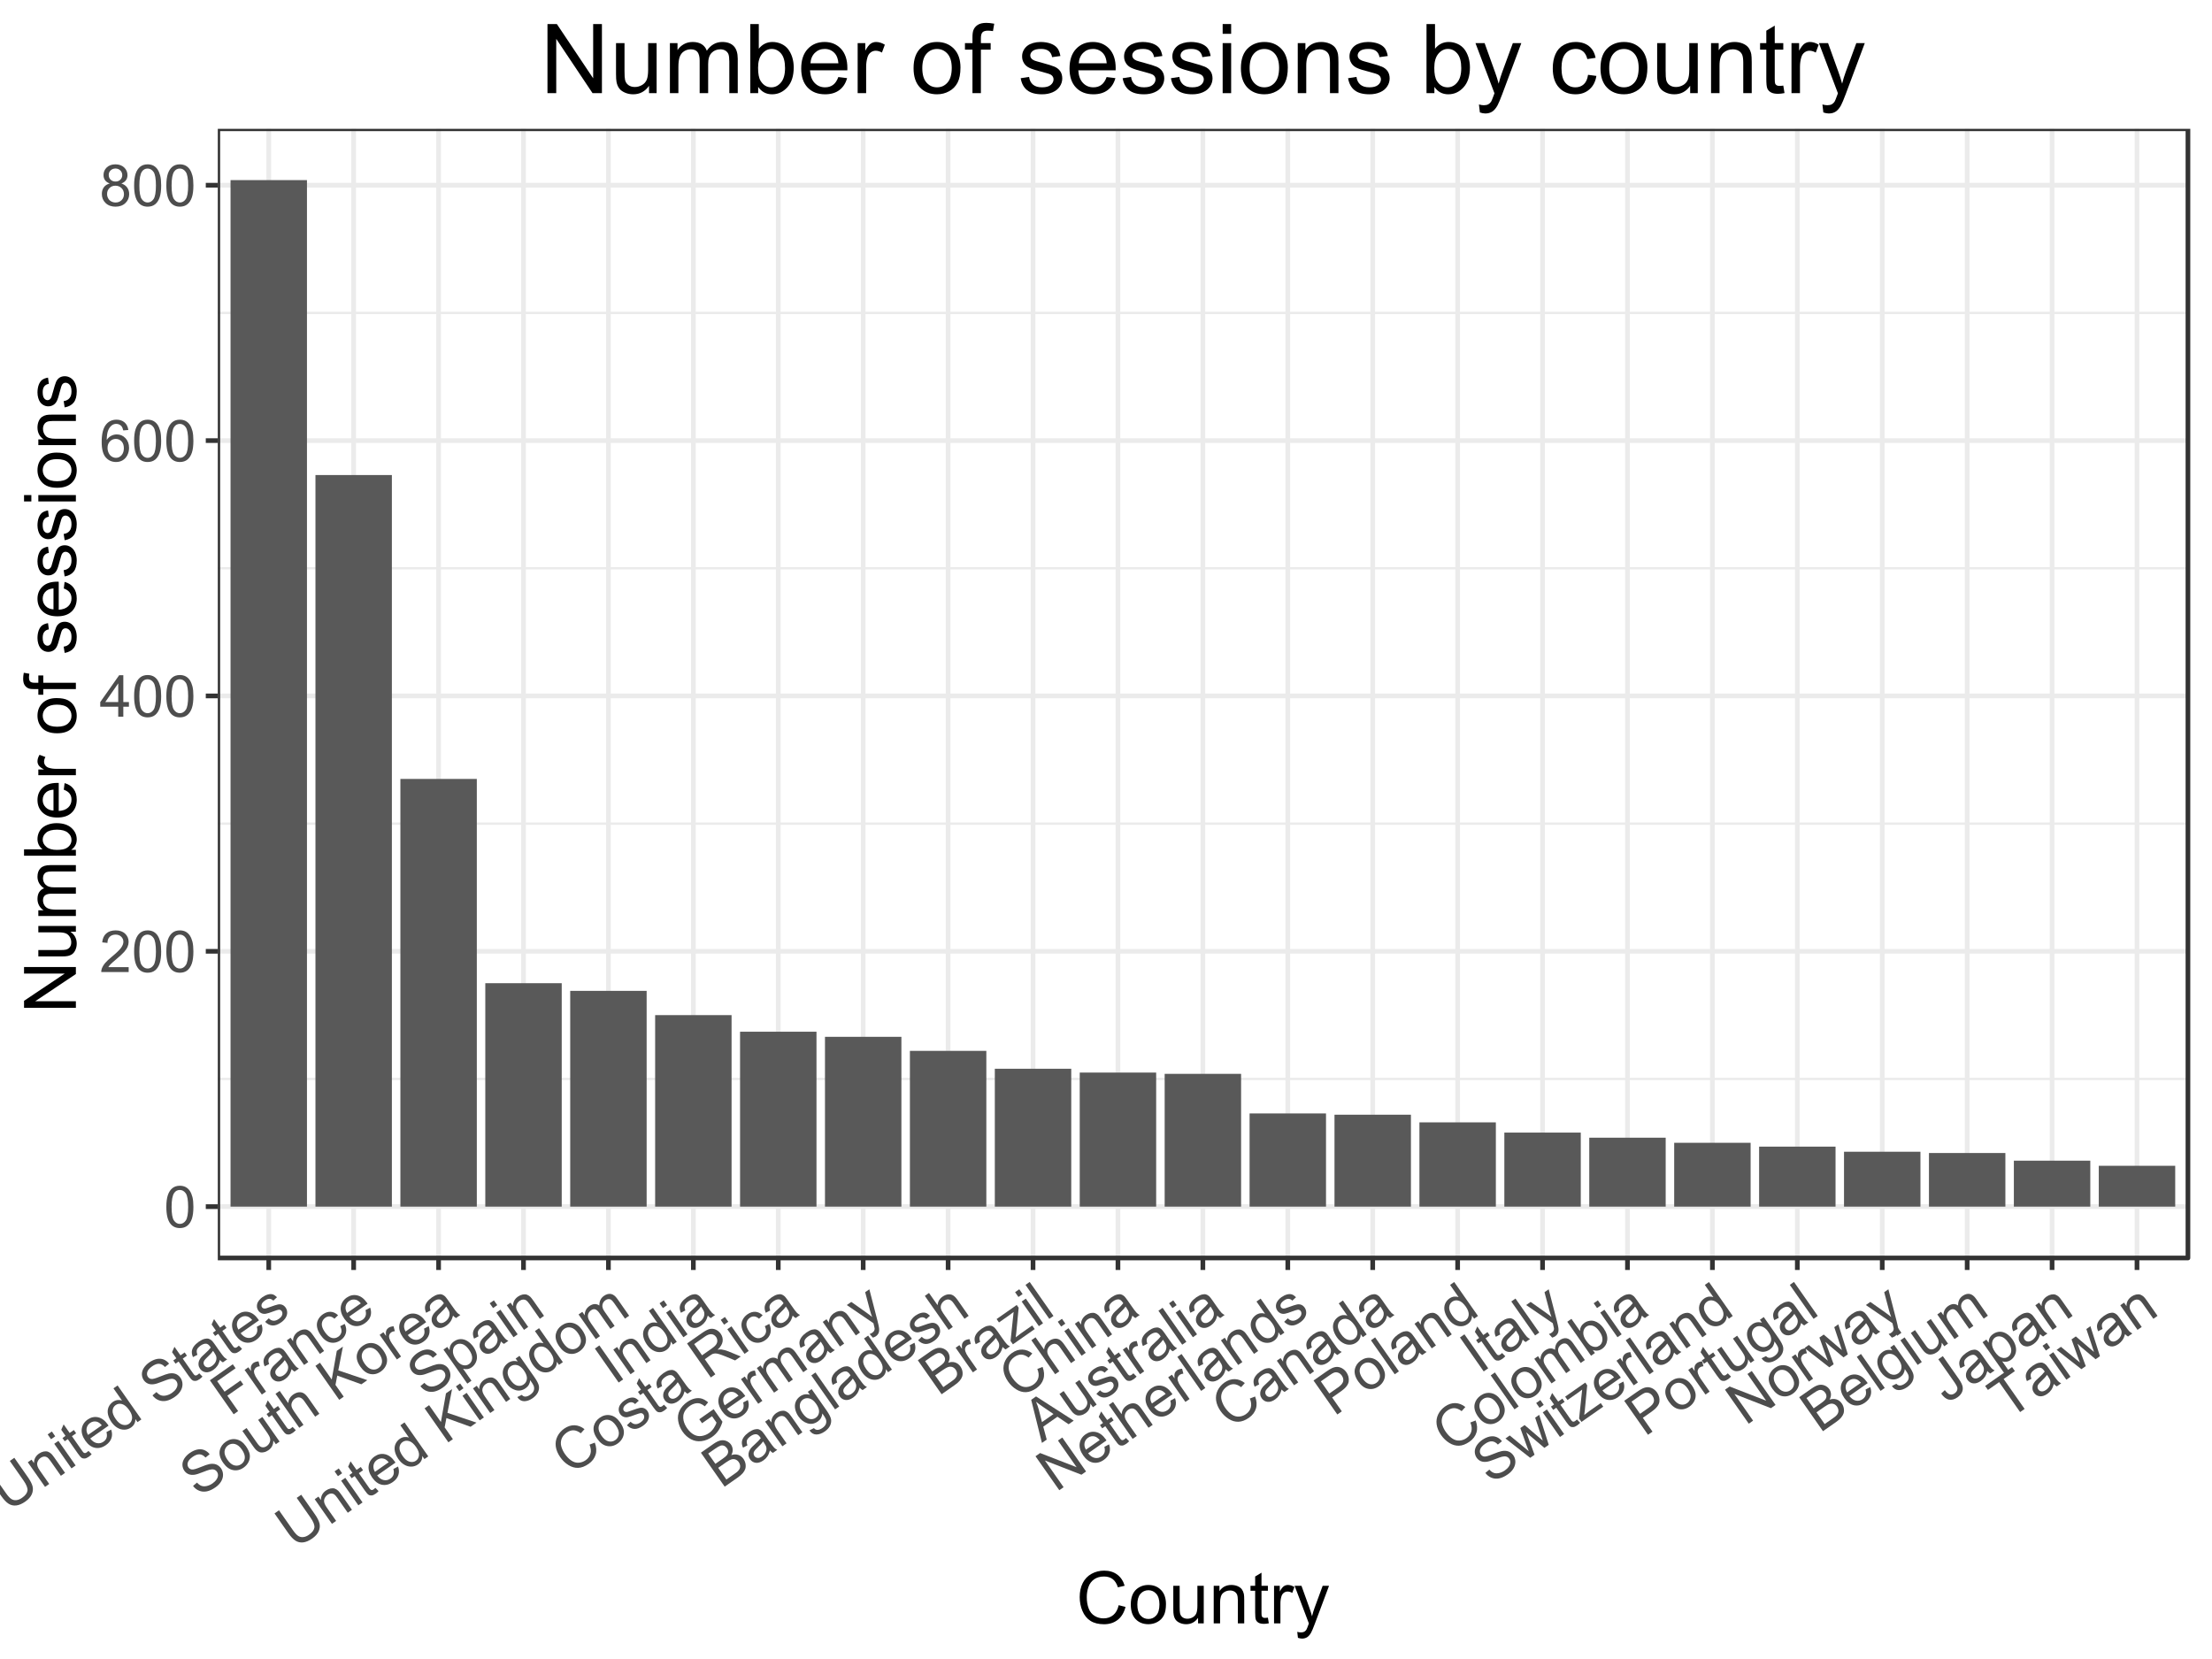 <?xml version="1.0" encoding="UTF-8"?>
<svg xmlns="http://www.w3.org/2000/svg" xmlns:xlink="http://www.w3.org/1999/xlink" width="504pt" height="378pt" viewBox="0 0 504 378" version="1.1">
<defs>
<g>
<symbol overflow="visible" id="glyph0-0">
<path style="stroke:none;" d="M 1.648 0 L 1.648 -8.25 L 8.25 -8.25 L 8.25 0 Z M 1.855 -0.207 L 8.043 -0.207 L 8.043 -8.043 L 1.855 -8.043 Z M 1.855 -0.207 "/>
</symbol>
<symbol overflow="visible" id="glyph0-1">
<path style="stroke:none;" d="M 0.547 -4.66 C 0.543 -5.773 0.66 -6.672 0.891 -7.355 C 1.121 -8.035 1.461 -8.562 1.918 -8.934 C 2.367 -9.301 2.938 -9.484 3.629 -9.488 C 4.133 -9.484 4.578 -9.383 4.961 -9.18 C 5.34 -8.973 5.656 -8.68 5.91 -8.297 C 6.156 -7.914 6.352 -7.445 6.496 -6.895 C 6.637 -6.34 6.707 -5.594 6.711 -4.66 C 6.707 -3.547 6.594 -2.652 6.367 -1.973 C 6.137 -1.289 5.797 -0.762 5.348 -0.395 C 4.891 -0.023 4.316 0.156 3.629 0.16 C 2.715 0.156 2 -0.168 1.484 -0.82 C 0.855 -1.605 0.543 -2.883 0.547 -4.66 Z M 1.742 -4.66 C 1.738 -3.105 1.922 -2.074 2.285 -1.562 C 2.645 -1.047 3.09 -0.789 3.629 -0.793 C 4.16 -0.789 4.609 -1.047 4.973 -1.566 C 5.332 -2.078 5.512 -3.109 5.516 -4.66 C 5.512 -6.211 5.332 -7.246 4.973 -7.758 C 4.609 -8.27 4.156 -8.523 3.617 -8.527 C 3.078 -8.523 2.652 -8.301 2.34 -7.852 C 1.938 -7.273 1.738 -6.207 1.742 -4.66 Z M 1.742 -4.66 "/>
</symbol>
<symbol overflow="visible" id="glyph0-2">
<path style="stroke:none;" d="M 6.645 -1.113 L 6.645 0 L 0.398 0 C 0.391 -0.277 0.434 -0.543 0.535 -0.805 C 0.691 -1.227 0.945 -1.648 1.297 -2.062 C 1.645 -2.473 2.152 -2.949 2.816 -3.492 C 3.84 -4.336 4.535 -5.004 4.898 -5.496 C 5.258 -5.988 5.438 -6.453 5.441 -6.891 C 5.438 -7.348 5.273 -7.734 4.945 -8.051 C 4.617 -8.367 4.188 -8.523 3.66 -8.527 C 3.102 -8.523 2.656 -8.355 2.32 -8.023 C 1.984 -7.688 1.812 -7.227 1.812 -6.633 L 0.617 -6.754 C 0.695 -7.641 1.004 -8.32 1.539 -8.789 C 2.07 -9.254 2.785 -9.484 3.688 -9.488 C 4.59 -9.484 5.309 -9.234 5.84 -8.734 C 6.367 -8.23 6.633 -7.605 6.633 -6.863 C 6.633 -6.48 6.555 -6.109 6.398 -5.75 C 6.242 -5.383 5.984 -5 5.629 -4.594 C 5.27 -4.188 4.672 -3.633 3.84 -2.934 C 3.141 -2.344 2.695 -1.945 2.5 -1.742 C 2.301 -1.531 2.137 -1.324 2.012 -1.113 Z M 6.645 -1.113 "/>
</symbol>
<symbol overflow="visible" id="glyph0-3">
<path style="stroke:none;" d="M 4.266 0 L 4.266 -2.262 L 0.168 -2.262 L 0.168 -3.324 L 4.48 -9.449 L 5.426 -9.449 L 5.426 -3.324 L 6.703 -3.324 L 6.703 -2.262 L 5.426 -2.262 L 5.426 0 Z M 4.266 -3.324 L 4.266 -7.586 L 1.309 -3.324 Z M 4.266 -3.324 "/>
</symbol>
<symbol overflow="visible" id="glyph0-4">
<path style="stroke:none;" d="M 6.566 -7.137 L 5.414 -7.043 C 5.309 -7.496 5.16 -7.828 4.977 -8.039 C 4.656 -8.367 4.27 -8.531 3.816 -8.535 C 3.441 -8.531 3.117 -8.426 2.844 -8.223 C 2.473 -7.953 2.184 -7.566 1.977 -7.055 C 1.766 -6.543 1.656 -5.812 1.648 -4.871 C 1.926 -5.293 2.27 -5.609 2.676 -5.82 C 3.078 -6.023 3.5 -6.129 3.945 -6.129 C 4.715 -6.129 5.375 -5.844 5.918 -5.273 C 6.461 -4.703 6.73 -3.965 6.734 -3.066 C 6.73 -2.473 6.605 -1.922 6.352 -1.414 C 6.094 -0.902 5.742 -0.516 5.297 -0.246 C 4.852 0.023 4.344 0.156 3.777 0.16 C 2.809 0.156 2.02 -0.195 1.41 -0.906 C 0.797 -1.613 0.492 -2.785 0.496 -4.422 C 0.492 -6.246 0.828 -7.574 1.508 -8.406 C 2.094 -9.125 2.887 -9.484 3.887 -9.488 C 4.625 -9.484 5.234 -9.277 5.711 -8.863 C 6.184 -8.445 6.469 -7.871 6.566 -7.137 Z M 1.832 -3.062 C 1.828 -2.66 1.914 -2.277 2.086 -1.914 C 2.254 -1.547 2.488 -1.27 2.797 -1.078 C 3.098 -0.887 3.418 -0.789 3.758 -0.793 C 4.242 -0.789 4.664 -0.988 5.02 -1.387 C 5.371 -1.781 5.547 -2.316 5.551 -2.996 C 5.547 -3.645 5.375 -4.16 5.027 -4.539 C 4.676 -4.914 4.234 -5.102 3.711 -5.105 C 3.184 -5.102 2.742 -4.914 2.379 -4.539 C 2.012 -4.16 1.828 -3.668 1.832 -3.062 Z M 1.832 -3.062 "/>
</symbol>
<symbol overflow="visible" id="glyph0-5">
<path style="stroke:none;" d="M 2.332 -5.125 C 1.848 -5.297 1.488 -5.547 1.262 -5.875 C 1.027 -6.199 0.914 -6.59 0.914 -7.051 C 0.914 -7.734 1.16 -8.312 1.656 -8.785 C 2.148 -9.25 2.805 -9.484 3.629 -9.488 C 4.449 -9.484 5.113 -9.246 5.621 -8.77 C 6.121 -8.289 6.375 -7.707 6.375 -7.02 C 6.375 -6.582 6.258 -6.199 6.027 -5.875 C 5.797 -5.547 5.449 -5.297 4.98 -5.125 C 5.559 -4.934 6 -4.629 6.305 -4.207 C 6.609 -3.785 6.762 -3.281 6.762 -2.699 C 6.762 -1.891 6.473 -1.211 5.902 -0.664 C 5.328 -0.113 4.578 0.156 3.648 0.16 C 2.715 0.156 1.961 -0.117 1.391 -0.668 C 0.816 -1.219 0.531 -1.906 0.535 -2.734 C 0.531 -3.348 0.688 -3.863 1 -4.277 C 1.309 -4.691 1.754 -4.973 2.332 -5.125 Z M 2.102 -7.09 C 2.098 -6.641 2.242 -6.273 2.531 -5.992 C 2.82 -5.707 3.195 -5.566 3.656 -5.57 C 4.102 -5.566 4.465 -5.707 4.754 -5.992 C 5.035 -6.27 5.18 -6.613 5.184 -7.023 C 5.18 -7.449 5.031 -7.809 4.742 -8.098 C 4.445 -8.387 4.078 -8.531 3.641 -8.535 C 3.195 -8.531 2.828 -8.391 2.539 -8.109 C 2.242 -7.824 2.098 -7.484 2.102 -7.09 Z M 1.727 -2.727 C 1.723 -2.391 1.801 -2.07 1.961 -1.766 C 2.117 -1.453 2.352 -1.215 2.66 -1.047 C 2.969 -0.875 3.301 -0.789 3.66 -0.793 C 4.211 -0.789 4.668 -0.969 5.031 -1.328 C 5.391 -1.684 5.57 -2.137 5.574 -2.688 C 5.57 -3.246 5.387 -3.707 5.016 -4.074 C 4.645 -4.434 4.18 -4.617 3.621 -4.621 C 3.074 -4.617 2.621 -4.438 2.266 -4.078 C 1.902 -3.719 1.723 -3.266 1.727 -2.727 Z M 1.727 -2.727 "/>
</symbol>
<symbol overflow="visible" id="glyph1-0">
<path style="stroke:none;" d="M 1.352 -0.945 L -3.379 -7.703 L 2.027 -11.488 L 6.758 -4.73 Z M 1.402 -1.234 L 6.473 -4.781 L 1.977 -11.203 L -3.094 -7.652 Z M 1.402 -1.234 "/>
</symbol>
<symbol overflow="visible" id="glyph1-1">
<path style="stroke:none;" d="M 0.492 -11.879 L 1.52 -12.598 L 4.648 -8.125 C 5.188 -7.348 5.531 -6.668 5.68 -6.086 C 5.82 -5.504 5.766 -4.91 5.512 -4.301 C 5.25 -3.691 4.746 -3.125 4.004 -2.605 C 3.277 -2.098 2.598 -1.809 1.961 -1.738 C 1.324 -1.664 0.742 -1.793 0.215 -2.129 C -0.312 -2.461 -0.859 -3.039 -1.438 -3.863 L -4.57 -8.336 L -3.547 -9.051 L -0.418 -4.586 C 0.055 -3.91 0.461 -3.457 0.809 -3.23 C 1.156 -2.996 1.543 -2.902 1.969 -2.945 C 2.395 -2.984 2.828 -3.16 3.27 -3.469 C 4.02 -3.992 4.434 -4.535 4.52 -5.105 C 4.598 -5.668 4.301 -6.438 3.621 -7.414 Z M 0.492 -11.879 "/>
</symbol>
<symbol overflow="visible" id="glyph1-2">
<path style="stroke:none;" d="M 0.711 -0.5 L -3.215 -6.105 L -2.359 -6.703 L -1.801 -5.906 C -1.816 -6.812 -1.438 -7.535 -0.664 -8.082 C -0.32 -8.316 0.027 -8.473 0.395 -8.551 C 0.762 -8.625 1.086 -8.617 1.367 -8.52 C 1.641 -8.418 1.906 -8.25 2.156 -8.023 C 2.312 -7.867 2.543 -7.574 2.855 -7.137 L 5.27 -3.691 L 4.32 -3.023 L 1.93 -6.434 C 1.656 -6.82 1.418 -7.082 1.211 -7.227 C 1 -7.363 0.762 -7.426 0.496 -7.41 C 0.227 -7.391 -0.031 -7.293 -0.285 -7.117 C -0.688 -6.832 -0.945 -6.457 -1.062 -5.996 C -1.172 -5.531 -0.98 -4.941 -0.48 -4.227 L 1.664 -1.164 Z M 0.711 -0.5 "/>
</symbol>
<symbol overflow="visible" id="glyph1-3">
<path style="stroke:none;" d="M -3.938 -7.148 L -4.703 -8.242 L -3.75 -8.91 L -2.984 -7.816 Z M 0.719 -0.504 L -3.207 -6.109 L -2.258 -6.773 L 1.668 -1.168 Z M 0.719 -0.504 "/>
</symbol>
<symbol overflow="visible" id="glyph1-4">
<path style="stroke:none;" d="M 2.191 -2.801 L 2.918 -2.059 C 2.688 -1.809 2.465 -1.613 2.258 -1.473 C 1.91 -1.227 1.605 -1.094 1.34 -1.074 C 1.07 -1.047 0.836 -1.098 0.637 -1.223 C 0.434 -1.344 0.137 -1.691 -0.262 -2.262 L -2.523 -5.488 L -3.219 -5 L -3.734 -5.738 L -3.039 -6.227 L -4.012 -7.617 L -3.465 -8.848 L -2.094 -6.891 L -1.137 -7.559 L -0.621 -6.82 L -1.578 -6.152 L 0.719 -2.871 C 0.906 -2.598 1.043 -2.434 1.133 -2.383 C 1.219 -2.328 1.316 -2.305 1.426 -2.312 C 1.531 -2.316 1.656 -2.371 1.801 -2.473 C 1.902 -2.543 2.035 -2.652 2.191 -2.801 Z M 2.191 -2.801 "/>
</symbol>
<symbol overflow="visible" id="glyph1-5">
<path style="stroke:none;" d="M 3.285 -4.992 L 4.355 -5.559 C 4.598 -4.875 4.621 -4.23 4.426 -3.621 C 4.227 -3.012 3.805 -2.477 3.156 -2.02 C 2.332 -1.445 1.504 -1.242 0.672 -1.41 C -0.16 -1.578 -0.895 -2.121 -1.535 -3.035 C -2.191 -3.977 -2.457 -4.875 -2.34 -5.738 C -2.215 -6.598 -1.77 -7.301 -1 -7.844 C -0.25 -8.367 0.539 -8.539 1.371 -8.363 C 2.203 -8.184 2.941 -7.633 3.594 -6.711 C 3.629 -6.648 3.688 -6.562 3.766 -6.453 L -0.414 -3.527 C 0.051 -2.934 0.551 -2.582 1.098 -2.477 C 1.637 -2.367 2.145 -2.477 2.613 -2.805 C 2.961 -3.047 3.191 -3.348 3.312 -3.703 C 3.43 -4.059 3.422 -4.488 3.285 -4.992 Z M -0.91 -4.344 L 2.223 -6.535 C 1.848 -6.973 1.48 -7.246 1.121 -7.348 C 0.559 -7.5 0.043 -7.406 -0.441 -7.07 C -0.875 -6.762 -1.141 -6.359 -1.234 -5.859 C -1.324 -5.359 -1.215 -4.852 -0.91 -4.344 Z M -0.91 -4.344 "/>
</symbol>
<symbol overflow="visible" id="glyph1-6">
<path style="stroke:none;" d="M 4.352 -3.047 L 3.855 -3.754 C 3.887 -2.945 3.559 -2.301 2.871 -1.82 C 2.422 -1.504 1.922 -1.34 1.379 -1.328 C 0.828 -1.309 0.301 -1.449 -0.215 -1.75 C -0.727 -2.043 -1.184 -2.48 -1.59 -3.059 C -1.977 -3.617 -2.238 -4.188 -2.375 -4.777 C -2.504 -5.359 -2.469 -5.906 -2.27 -6.41 C -2.062 -6.914 -1.73 -7.328 -1.273 -7.652 C -0.934 -7.887 -0.586 -8.023 -0.223 -8.07 C 0.141 -8.109 0.484 -8.074 0.812 -7.965 L -1.133 -10.742 L -0.188 -11.402 L 5.23 -3.664 Z M -0.613 -3.742 C -0.109 -3.02 0.414 -2.59 0.969 -2.449 C 1.516 -2.305 2 -2.375 2.414 -2.664 C 2.828 -2.953 3.059 -3.371 3.113 -3.914 C 3.164 -4.457 2.949 -5.078 2.461 -5.777 C 1.922 -6.543 1.379 -7 0.836 -7.152 C 0.285 -7.305 -0.203 -7.23 -0.633 -6.93 C -1.055 -6.629 -1.285 -6.207 -1.332 -5.668 C -1.371 -5.121 -1.133 -4.48 -0.613 -3.742 Z M -0.613 -3.742 "/>
</symbol>
<symbol overflow="visible" id="glyph1-7">
<path style="stroke:none;" d=""/>
</symbol>
<symbol overflow="visible" id="glyph1-8">
<path style="stroke:none;" d="M -1.254 -2.828 L -0.348 -3.586 C -0.031 -3.23 0.293 -2.984 0.637 -2.855 C 0.977 -2.723 1.375 -2.707 1.836 -2.801 C 2.293 -2.895 2.746 -3.094 3.188 -3.402 C 3.578 -3.672 3.879 -3.973 4.098 -4.301 C 4.312 -4.629 4.426 -4.945 4.434 -5.25 C 4.438 -5.555 4.355 -5.824 4.188 -6.062 C 4.016 -6.305 3.797 -6.469 3.531 -6.551 C 3.262 -6.633 2.922 -6.621 2.516 -6.52 C 2.246 -6.453 1.699 -6.258 0.871 -5.934 C 0.043 -5.602 -0.566 -5.414 -0.961 -5.371 C -1.465 -5.305 -1.906 -5.352 -2.289 -5.512 C -2.668 -5.672 -2.984 -5.93 -3.238 -6.285 C -3.508 -6.672 -3.652 -7.113 -3.672 -7.613 C -3.684 -8.105 -3.539 -8.59 -3.242 -9.066 C -2.938 -9.539 -2.527 -9.961 -2.008 -10.328 C -1.43 -10.727 -0.859 -10.988 -0.293 -11.113 C 0.273 -11.234 0.801 -11.199 1.289 -11.004 C 1.773 -10.809 2.184 -10.488 2.523 -10.051 L 1.59 -9.289 C 1.191 -9.738 0.754 -9.984 0.277 -10.023 C -0.203 -10.059 -0.734 -9.867 -1.332 -9.453 C -1.949 -9.016 -2.32 -8.586 -2.445 -8.164 C -2.566 -7.734 -2.52 -7.363 -2.297 -7.047 C -2.102 -6.766 -1.84 -6.605 -1.516 -6.57 C -1.191 -6.523 -0.551 -6.699 0.414 -7.098 C 1.375 -7.488 2.062 -7.727 2.473 -7.805 C 3.066 -7.914 3.582 -7.883 4.023 -7.715 C 4.457 -7.547 4.82 -7.254 5.117 -6.84 C 5.402 -6.426 5.559 -5.957 5.578 -5.426 C 5.594 -4.895 5.453 -4.371 5.156 -3.863 C 4.855 -3.348 4.43 -2.902 3.879 -2.52 C 3.176 -2.027 2.516 -1.715 1.902 -1.59 C 1.281 -1.461 0.695 -1.512 0.141 -1.734 C -0.414 -1.953 -0.879 -2.316 -1.254 -2.828 Z M -1.254 -2.828 "/>
</symbol>
<symbol overflow="visible" id="glyph1-9">
<path style="stroke:none;" d="M 3.887 -3.754 C 3.738 -3.203 3.547 -2.754 3.312 -2.406 C 3.07 -2.051 2.766 -1.746 2.395 -1.488 C 1.777 -1.059 1.199 -0.875 0.66 -0.945 C 0.117 -1.012 -0.316 -1.281 -0.645 -1.75 C -0.836 -2.023 -0.949 -2.316 -0.984 -2.633 C -1.016 -2.945 -0.977 -3.242 -0.875 -3.523 C -0.766 -3.801 -0.613 -4.066 -0.41 -4.316 C -0.258 -4.492 -0.012 -4.738 0.336 -5.051 C 1.035 -5.676 1.523 -6.18 1.801 -6.562 C 1.707 -6.695 1.652 -6.777 1.633 -6.816 C 1.359 -7.199 1.078 -7.41 0.789 -7.445 C 0.395 -7.488 -0.039 -7.344 -0.52 -7.012 C -0.961 -6.695 -1.234 -6.387 -1.344 -6.082 C -1.445 -5.777 -1.41 -5.387 -1.234 -4.918 L -2.25 -4.395 C -2.445 -4.852 -2.531 -5.27 -2.508 -5.652 C -2.484 -6.031 -2.336 -6.414 -2.066 -6.805 C -1.789 -7.188 -1.41 -7.551 -0.93 -7.895 C -0.449 -8.223 -0.023 -8.438 0.352 -8.539 C 0.73 -8.633 1.051 -8.648 1.312 -8.578 C 1.57 -8.504 1.816 -8.355 2.059 -8.137 C 2.199 -7.996 2.422 -7.715 2.723 -7.297 L 3.609 -6.027 C 4.227 -5.141 4.637 -4.598 4.84 -4.395 C 5.043 -4.188 5.281 -4.02 5.555 -3.891 L 4.562 -3.195 C 4.324 -3.32 4.098 -3.508 3.887 -3.754 Z M 2.32 -5.82 C 2.074 -5.434 1.641 -4.953 1.02 -4.375 C 0.668 -4.043 0.434 -3.785 0.324 -3.602 C 0.207 -3.418 0.156 -3.227 0.164 -3.031 C 0.172 -2.828 0.234 -2.648 0.352 -2.488 C 0.527 -2.234 0.77 -2.09 1.082 -2.055 C 1.391 -2.02 1.73 -2.133 2.102 -2.391 C 2.465 -2.648 2.734 -2.957 2.91 -3.316 C 3.078 -3.676 3.133 -4.039 3.078 -4.414 C 3.027 -4.695 2.859 -5.051 2.566 -5.473 Z M 2.32 -5.82 "/>
</symbol>
<symbol overflow="visible" id="glyph1-10">
<path style="stroke:none;" d="M -0.84 -1.906 L -0.004 -2.711 C 0.312 -2.371 0.66 -2.188 1.043 -2.156 C 1.426 -2.125 1.832 -2.258 2.266 -2.562 C 2.699 -2.863 2.961 -3.18 3.051 -3.508 C 3.133 -3.832 3.094 -4.113 2.93 -4.355 C 2.777 -4.566 2.562 -4.672 2.293 -4.668 C 2.102 -4.656 1.703 -4.535 1.098 -4.309 C 0.277 -3.992 -0.309 -3.809 -0.672 -3.75 C -1.027 -3.688 -1.355 -3.723 -1.656 -3.855 C -1.953 -3.984 -2.199 -4.184 -2.391 -4.461 C -2.566 -4.707 -2.672 -4.98 -2.707 -5.273 C -2.738 -5.566 -2.707 -5.852 -2.613 -6.133 C -2.539 -6.344 -2.398 -6.578 -2.199 -6.832 C -1.996 -7.086 -1.75 -7.316 -1.461 -7.523 C -1.016 -7.828 -0.586 -8.035 -0.168 -8.145 C 0.254 -8.25 0.617 -8.25 0.93 -8.145 C 1.238 -8.039 1.551 -7.824 1.863 -7.508 L 1.023 -6.73 C 0.777 -6.984 0.496 -7.125 0.184 -7.148 C -0.133 -7.168 -0.473 -7.047 -0.844 -6.789 C -1.281 -6.48 -1.539 -6.191 -1.625 -5.918 C -1.707 -5.645 -1.684 -5.41 -1.551 -5.215 C -1.461 -5.09 -1.344 -5.004 -1.203 -4.965 C -1.051 -4.914 -0.871 -4.914 -0.66 -4.965 C -0.539 -4.992 -0.207 -5.109 0.348 -5.312 C 1.145 -5.602 1.719 -5.781 2.062 -5.855 C 2.406 -5.926 2.73 -5.906 3.039 -5.793 C 3.34 -5.68 3.605 -5.461 3.836 -5.141 C 4.055 -4.82 4.172 -4.457 4.184 -4.051 C 4.195 -3.637 4.078 -3.234 3.84 -2.84 C 3.594 -2.441 3.254 -2.09 2.816 -1.785 C 2.086 -1.273 1.426 -1.035 0.836 -1.07 C 0.242 -1.105 -0.312 -1.383 -0.84 -1.906 Z M -0.84 -1.906 "/>
</symbol>
<symbol overflow="visible" id="glyph1-11">
<path style="stroke:none;" d="M 0.887 -0.621 L -4.531 -8.359 L 0.688 -12.016 L 1.328 -11.105 L -2.867 -8.164 L -1.191 -5.77 L 2.441 -8.312 L 3.082 -7.398 L -0.551 -4.855 L 1.91 -1.34 Z M 0.887 -0.621 "/>
</symbol>
<symbol overflow="visible" id="glyph1-12">
<path style="stroke:none;" d="M 0.703 -0.492 L -3.223 -6.098 L -2.367 -6.699 L -1.773 -5.848 C -1.832 -6.395 -1.812 -6.797 -1.719 -7.055 C -1.617 -7.312 -1.461 -7.52 -1.242 -7.676 C -0.922 -7.898 -0.523 -8.023 -0.051 -8.051 L 0.238 -6.941 C -0.09 -6.914 -0.367 -6.82 -0.602 -6.66 C -0.809 -6.512 -0.953 -6.316 -1.031 -6.078 C -1.109 -5.836 -1.105 -5.582 -1.02 -5.312 C -0.887 -4.898 -0.68 -4.492 -0.402 -4.094 L 1.652 -1.156 Z M 0.703 -0.492 "/>
</symbol>
<symbol overflow="visible" id="glyph1-13">
<path style="stroke:none;" d="M 2.934 -5.113 L 3.953 -5.648 C 4.301 -4.93 4.391 -4.242 4.227 -3.586 C 4.059 -2.926 3.672 -2.379 3.062 -1.953 C 2.293 -1.414 1.5 -1.234 0.684 -1.41 C -0.133 -1.582 -0.867 -2.137 -1.527 -3.078 C -1.945 -3.68 -2.215 -4.281 -2.336 -4.875 C -2.449 -5.469 -2.383 -6.023 -2.137 -6.539 C -1.883 -7.055 -1.516 -7.48 -1.035 -7.82 C -0.426 -8.242 0.176 -8.438 0.777 -8.402 C 1.379 -8.363 1.934 -8.098 2.445 -7.613 L 1.621 -6.824 C 1.266 -7.137 0.91 -7.309 0.559 -7.344 C 0.199 -7.375 -0.133 -7.281 -0.453 -7.062 C -0.93 -6.723 -1.199 -6.281 -1.258 -5.73 C -1.316 -5.176 -1.086 -4.527 -0.566 -3.789 C -0.039 -3.035 0.484 -2.59 1.012 -2.449 C 1.539 -2.309 2.035 -2.402 2.504 -2.73 C 2.871 -2.988 3.102 -3.32 3.195 -3.727 C 3.281 -4.129 3.195 -4.59 2.934 -5.113 Z M 2.934 -5.113 "/>
</symbol>
<symbol overflow="visible" id="glyph1-14">
<path style="stroke:none;" d="M -1.605 -3.055 C -2.332 -4.09 -2.582 -5.062 -2.355 -5.969 C -2.16 -6.719 -1.715 -7.34 -1.027 -7.828 C -0.254 -8.367 0.551 -8.555 1.395 -8.391 C 2.238 -8.227 2.969 -7.699 3.594 -6.812 C 4.094 -6.09 4.383 -5.445 4.461 -4.883 C 4.531 -4.312 4.441 -3.773 4.191 -3.258 C 3.934 -2.738 3.562 -2.305 3.078 -1.965 C 2.289 -1.41 1.48 -1.219 0.645 -1.387 C -0.191 -1.547 -0.941 -2.102 -1.605 -3.055 Z M -0.629 -3.738 C -0.125 -3.02 0.402 -2.59 0.969 -2.453 C 1.531 -2.312 2.055 -2.41 2.531 -2.746 C 3 -3.074 3.266 -3.527 3.328 -4.109 C 3.391 -4.684 3.164 -5.344 2.648 -6.082 C 2.164 -6.773 1.637 -7.188 1.074 -7.324 C 0.504 -7.461 -0.008 -7.363 -0.477 -7.039 C -0.945 -6.703 -1.215 -6.25 -1.285 -5.676 C -1.348 -5.102 -1.129 -4.457 -0.629 -3.738 Z M -0.629 -3.738 "/>
</symbol>
<symbol overflow="visible" id="glyph1-15">
<path style="stroke:none;" d="M 4.387 -3.07 L 3.812 -3.895 C 3.816 -2.953 3.445 -2.223 2.695 -1.699 C 2.363 -1.465 2.008 -1.309 1.637 -1.238 C 1.258 -1.16 0.934 -1.172 0.664 -1.27 C 0.387 -1.363 0.129 -1.531 -0.121 -1.77 C -0.289 -1.93 -0.516 -2.211 -0.801 -2.617 L -3.234 -6.09 L -2.285 -6.758 L -0.105 -3.648 C 0.238 -3.148 0.488 -2.828 0.652 -2.684 C 0.887 -2.473 1.152 -2.363 1.445 -2.359 C 1.738 -2.352 2.027 -2.449 2.312 -2.652 C 2.598 -2.848 2.812 -3.105 2.961 -3.43 C 3.105 -3.75 3.145 -4.074 3.074 -4.398 C 3 -4.723 2.797 -5.125 2.465 -5.605 L 0.359 -8.609 L 1.312 -9.273 L 5.238 -3.668 Z M 4.387 -3.07 "/>
</symbol>
<symbol overflow="visible" id="glyph1-16">
<path style="stroke:none;" d="M 0.711 -0.5 L -4.707 -8.238 L -3.758 -8.906 L -1.812 -6.129 C -1.727 -6.949 -1.348 -7.598 -0.672 -8.074 C -0.254 -8.363 0.16 -8.531 0.578 -8.586 C 0.996 -8.633 1.375 -8.562 1.711 -8.367 C 2.047 -8.172 2.406 -7.797 2.793 -7.25 L 5.281 -3.695 L 4.328 -3.031 L 1.84 -6.586 C 1.508 -7.059 1.16 -7.332 0.805 -7.406 C 0.445 -7.477 0.082 -7.379 -0.297 -7.117 C -0.574 -6.918 -0.789 -6.66 -0.938 -6.344 C -1.082 -6.02 -1.117 -5.695 -1.051 -5.375 C -0.977 -5.047 -0.789 -4.668 -0.484 -4.23 L 1.664 -1.164 Z M 0.711 -0.5 "/>
</symbol>
<symbol overflow="visible" id="glyph1-17">
<path style="stroke:none;" d="M 0.793 -0.555 L -4.629 -8.293 L -3.602 -9.012 L -0.914 -5.172 L 0.238 -11.703 L 1.629 -12.676 L 0.578 -7.266 L 7.191 -5.035 L 5.84 -4.09 L 0.34 -6.078 L -0.062 -3.953 L 1.816 -1.273 Z M 0.793 -0.555 "/>
</symbol>
<symbol overflow="visible" id="glyph1-18">
<path style="stroke:none;" d="M 2.219 1.648 L -3.215 -6.105 L -2.348 -6.711 L -1.836 -5.984 C -1.828 -6.406 -1.75 -6.781 -1.594 -7.109 C -1.438 -7.43 -1.176 -7.719 -0.809 -7.977 C -0.332 -8.309 0.176 -8.484 0.715 -8.496 C 1.254 -8.504 1.773 -8.348 2.273 -8.031 C 2.773 -7.711 3.211 -7.285 3.59 -6.754 C 3.988 -6.18 4.246 -5.59 4.363 -4.988 C 4.477 -4.379 4.426 -3.816 4.207 -3.301 C 3.984 -2.777 3.656 -2.367 3.227 -2.07 C 2.906 -1.844 2.574 -1.711 2.23 -1.672 C 1.883 -1.625 1.559 -1.652 1.258 -1.746 L 3.168 0.984 Z M -0.367 -3.875 C 0.137 -3.148 0.652 -2.719 1.191 -2.582 C 1.723 -2.438 2.199 -2.512 2.613 -2.805 C 3.035 -3.098 3.27 -3.531 3.32 -4.102 C 3.371 -4.668 3.137 -5.324 2.613 -6.078 C 2.113 -6.789 1.59 -7.223 1.047 -7.371 C 0.504 -7.52 0.031 -7.453 -0.379 -7.172 C -0.781 -6.887 -1.008 -6.445 -1.055 -5.852 C -1.102 -5.254 -0.871 -4.594 -0.367 -3.875 Z M -0.367 -3.875 "/>
</symbol>
<symbol overflow="visible" id="glyph1-19">
<path style="stroke:none;" d="M 0.863 0.086 L 1.883 -0.422 C 2.117 -0.164 2.371 -0.031 2.641 -0.023 C 2.996 -0.012 3.379 -0.148 3.793 -0.438 C 4.23 -0.742 4.508 -1.066 4.625 -1.414 C 4.738 -1.754 4.73 -2.113 4.594 -2.492 C 4.508 -2.719 4.246 -3.145 3.809 -3.762 C 3.734 -2.98 3.387 -2.371 2.773 -1.941 C 2 -1.398 1.211 -1.262 0.398 -1.523 C -0.414 -1.781 -1.09 -2.297 -1.637 -3.078 C -2.008 -3.609 -2.258 -4.172 -2.383 -4.762 C -2.504 -5.348 -2.469 -5.895 -2.273 -6.398 C -2.078 -6.902 -1.73 -7.328 -1.238 -7.68 C -0.574 -8.141 0.156 -8.254 0.961 -8.023 L 0.488 -8.699 L 1.363 -9.312 L 4.758 -4.465 C 5.367 -3.59 5.711 -2.906 5.789 -2.422 C 5.867 -1.93 5.785 -1.445 5.551 -0.965 C 5.309 -0.484 4.91 -0.051 4.348 0.348 C 3.68 0.809 3.035 1.035 2.414 1.027 C 1.789 1.012 1.27 0.699 0.863 0.086 Z M -0.707 -3.832 C -0.191 -3.094 0.328 -2.656 0.859 -2.527 C 1.387 -2.391 1.871 -2.48 2.312 -2.789 C 2.746 -3.094 2.992 -3.516 3.055 -4.062 C 3.109 -4.602 2.891 -5.234 2.391 -5.957 C 1.91 -6.641 1.395 -7.051 0.848 -7.188 C 0.297 -7.32 -0.188 -7.238 -0.617 -6.941 C -1.035 -6.641 -1.273 -6.215 -1.332 -5.668 C -1.387 -5.113 -1.18 -4.504 -0.707 -3.832 Z M -0.707 -3.832 "/>
</symbol>
<symbol overflow="visible" id="glyph1-20">
<path style="stroke:none;" d="M 0.711 -0.5 L -3.215 -6.105 L -2.363 -6.703 L -1.812 -5.914 C -1.824 -6.309 -1.746 -6.695 -1.574 -7.066 C -1.398 -7.438 -1.125 -7.754 -0.754 -8.02 C -0.336 -8.305 0.062 -8.457 0.449 -8.473 C 0.836 -8.488 1.191 -8.379 1.52 -8.145 C 1.5 -9.109 1.848 -9.84 2.562 -10.34 C 3.117 -10.727 3.652 -10.871 4.168 -10.777 C 4.68 -10.676 5.164 -10.309 5.613 -9.668 L 8.309 -5.82 L 7.363 -5.156 L 4.891 -8.688 C 4.621 -9.066 4.398 -9.32 4.223 -9.445 C 4.043 -9.57 3.836 -9.625 3.605 -9.613 C 3.371 -9.602 3.148 -9.52 2.93 -9.367 C 2.531 -9.09 2.293 -8.73 2.219 -8.285 C 2.141 -7.84 2.305 -7.328 2.715 -6.754 L 4.996 -3.496 L 4.043 -2.832 L 1.492 -6.477 C 1.195 -6.895 0.895 -7.156 0.594 -7.262 C 0.289 -7.363 -0.035 -7.293 -0.387 -7.047 C -0.652 -6.855 -0.848 -6.613 -0.98 -6.316 C -1.105 -6.016 -1.125 -5.691 -1.039 -5.352 C -0.949 -5.008 -0.73 -4.582 -0.375 -4.074 L 1.664 -1.164 Z M 0.711 -0.5 "/>
</symbol>
<symbol overflow="visible" id="glyph1-21">
<path style="stroke:none;" d="M 1.008 -0.707 L -4.41 -8.445 L -3.387 -9.164 L 2.031 -1.422 Z M 1.008 -0.707 "/>
</symbol>
<symbol overflow="visible" id="glyph1-22">
<path style="stroke:none;" d="M 4.457 -7.164 L 5.66 -7.625 C 6.035 -6.629 6.098 -5.719 5.848 -4.887 C 5.598 -4.055 5.07 -3.355 4.27 -2.793 C 3.43 -2.207 2.633 -1.902 1.875 -1.875 C 1.113 -1.848 0.371 -2.059 -0.352 -2.516 C -1.074 -2.965 -1.691 -3.562 -2.211 -4.305 C -2.773 -5.109 -3.113 -5.922 -3.227 -6.738 C -3.336 -7.551 -3.215 -8.312 -2.867 -9.023 C -2.516 -9.734 -2 -10.328 -1.32 -10.809 C -0.543 -11.348 0.242 -11.605 1.047 -11.582 C 1.848 -11.555 2.605 -11.258 3.316 -10.695 L 2.473 -9.75 C 1.898 -10.188 1.348 -10.414 0.828 -10.434 C 0.305 -10.449 -0.211 -10.277 -0.727 -9.918 C -1.32 -9.5 -1.715 -9.008 -1.918 -8.445 C -2.113 -7.875 -2.129 -7.297 -1.957 -6.707 C -1.781 -6.109 -1.516 -5.559 -1.16 -5.051 C -0.699 -4.391 -0.203 -3.883 0.332 -3.527 C 0.867 -3.168 1.422 -3.008 2 -3.051 C 2.57 -3.09 3.094 -3.277 3.57 -3.609 C 4.141 -4.008 4.512 -4.512 4.68 -5.125 C 4.844 -5.73 4.77 -6.41 4.457 -7.164 Z M 4.457 -7.164 "/>
</symbol>
<symbol overflow="visible" id="glyph1-23">
<path style="stroke:none;" d="M 0.852 -0.594 L -4.57 -8.336 L -1.137 -10.738 C -0.445 -11.219 0.125 -11.516 0.582 -11.629 C 1.035 -11.742 1.496 -11.699 1.957 -11.496 C 2.418 -11.293 2.797 -10.977 3.098 -10.555 C 3.477 -10.004 3.621 -9.418 3.535 -8.793 C 3.441 -8.164 3.062 -7.539 2.391 -6.922 C 2.75 -6.977 3.043 -6.992 3.277 -6.969 C 3.766 -6.898 4.293 -6.754 4.852 -6.535 L 7.672 -5.371 L 6.383 -4.469 L 4.23 -5.363 C 3.605 -5.613 3.109 -5.797 2.742 -5.91 C 2.375 -6.02 2.082 -6.07 1.863 -6.062 C 1.641 -6.051 1.434 -6.012 1.25 -5.945 C 1.113 -5.887 0.918 -5.766 0.656 -5.582 L -0.531 -4.75 L 1.875 -1.312 Z M -1.152 -5.637 L 1.047 -7.18 C 1.512 -7.5 1.844 -7.805 2.043 -8.09 C 2.238 -8.371 2.332 -8.668 2.32 -8.977 C 2.309 -9.285 2.215 -9.562 2.043 -9.816 C 1.781 -10.18 1.438 -10.391 1.008 -10.441 C 0.578 -10.488 0.078 -10.312 -0.496 -9.914 L -2.945 -8.195 Z M -1.152 -5.637 "/>
</symbol>
<symbol overflow="visible" id="glyph1-24">
<path style="stroke:none;" d="M 2.332 -6.156 L 1.695 -7.062 L 4.969 -9.363 L 6.98 -6.492 C 6.754 -5.738 6.449 -5.07 6.059 -4.496 C 5.664 -3.918 5.184 -3.434 4.621 -3.039 C 3.859 -2.504 3.055 -2.184 2.207 -2.078 C 1.355 -1.965 0.559 -2.105 -0.188 -2.504 C -0.934 -2.895 -1.574 -3.473 -2.109 -4.234 C -2.633 -4.988 -2.965 -5.801 -3.109 -6.676 C -3.25 -7.547 -3.137 -8.352 -2.77 -9.082 C -2.398 -9.812 -1.828 -10.445 -1.062 -10.988 C -0.5 -11.379 0.066 -11.645 0.645 -11.781 C 1.223 -11.914 1.754 -11.91 2.242 -11.766 C 2.723 -11.621 3.215 -11.336 3.715 -10.91 L 2.969 -10.008 C 2.574 -10.32 2.211 -10.527 1.883 -10.637 C 1.551 -10.738 1.18 -10.746 0.766 -10.66 C 0.348 -10.566 -0.051 -10.387 -0.441 -10.117 C -0.906 -9.785 -1.262 -9.43 -1.508 -9.051 C -1.746 -8.668 -1.891 -8.289 -1.938 -7.91 C -1.98 -7.531 -1.965 -7.16 -1.891 -6.805 C -1.75 -6.184 -1.484 -5.598 -1.098 -5.039 C -0.609 -4.348 -0.09 -3.852 0.473 -3.555 C 1.031 -3.254 1.617 -3.152 2.234 -3.246 C 2.844 -3.34 3.406 -3.562 3.918 -3.922 C 4.359 -4.23 4.73 -4.621 5.035 -5.09 C 5.336 -5.555 5.531 -5.961 5.613 -6.309 L 4.605 -7.75 Z M 2.332 -6.156 "/>
</symbol>
<symbol overflow="visible" id="glyph1-25">
<path style="stroke:none;" d="M 2.184 1.691 L 1.453 0.871 C 1.699 0.781 1.898 0.684 2.055 0.574 C 2.262 0.426 2.406 0.27 2.488 0.113 C 2.562 -0.047 2.598 -0.215 2.594 -0.398 C 2.582 -0.535 2.512 -0.836 2.387 -1.309 C 2.363 -1.371 2.34 -1.469 2.309 -1.602 L -3.75 -5.73 L -2.727 -6.445 L 0.711 -4.016 C 1.148 -3.707 1.59 -3.371 2.027 -3.004 C 1.832 -3.512 1.664 -4.027 1.523 -4.555 L 0.434 -8.66 L 1.387 -9.324 L 3.246 -2.129 C 3.445 -1.348 3.562 -0.801 3.602 -0.484 C 3.652 -0.051 3.621 0.312 3.504 0.609 C 3.387 0.906 3.176 1.16 2.875 1.379 C 2.691 1.504 2.461 1.609 2.184 1.691 Z M 2.184 1.691 "/>
</symbol>
<symbol overflow="visible" id="glyph1-26">
<path style="stroke:none;" d="M 0.793 -0.555 L -4.629 -8.293 L -1.723 -10.328 C -1.129 -10.738 -0.598 -10.992 -0.137 -11.09 C 0.332 -11.18 0.777 -11.133 1.207 -10.953 C 1.637 -10.766 1.977 -10.496 2.227 -10.145 C 2.457 -9.809 2.586 -9.434 2.613 -9.02 C 2.637 -8.598 2.531 -8.176 2.297 -7.746 C 2.859 -7.934 3.383 -7.949 3.867 -7.797 C 4.352 -7.641 4.75 -7.34 5.066 -6.891 C 5.316 -6.527 5.477 -6.137 5.543 -5.719 C 5.605 -5.297 5.582 -4.922 5.48 -4.598 C 5.371 -4.27 5.18 -3.945 4.902 -3.621 C 4.621 -3.297 4.234 -2.961 3.742 -2.621 Z M -1.324 -5.758 L 0.348 -6.93 C 0.797 -7.246 1.102 -7.504 1.262 -7.703 C 1.465 -7.961 1.57 -8.227 1.578 -8.5 C 1.582 -8.77 1.492 -9.043 1.305 -9.316 C 1.121 -9.574 0.902 -9.758 0.645 -9.867 C 0.383 -9.977 0.113 -9.984 -0.164 -9.898 C -0.441 -9.805 -0.859 -9.566 -1.418 -9.18 L -2.965 -8.098 Z M 1.176 -2.184 L 3.105 -3.535 C 3.434 -3.762 3.656 -3.938 3.773 -4.059 C 3.98 -4.266 4.129 -4.473 4.219 -4.684 C 4.305 -4.891 4.332 -5.125 4.305 -5.387 C 4.273 -5.645 4.172 -5.898 4.004 -6.148 C 3.797 -6.434 3.547 -6.633 3.254 -6.746 C 2.953 -6.852 2.645 -6.859 2.324 -6.762 C 2 -6.664 1.594 -6.441 1.102 -6.098 L -0.688 -4.848 Z M 1.176 -2.184 "/>
</symbol>
<symbol overflow="visible" id="glyph1-27">
<path style="stroke:none;" d="M 0.691 -0.484 L -4.727 -8.223 L -3.777 -8.891 L 1.641 -1.148 Z M 0.691 -0.484 "/>
</symbol>
<symbol overflow="visible" id="glyph1-28">
<path style="stroke:none;" d="M 0.211 -0.148 L -0.328 -0.918 L 0.371 -7.516 C -0.02 -7.207 -0.367 -6.945 -0.68 -6.734 L -2.965 -5.133 L -3.504 -5.902 L 1.078 -9.113 L 1.52 -8.484 L 0.977 -2.801 L 0.844 -1.738 C 1.246 -2.066 1.633 -2.363 2.008 -2.625 L 4.602 -4.441 L 5.176 -3.621 Z M 0.211 -0.148 "/>
</symbol>
<symbol overflow="visible" id="glyph1-29">
<path style="stroke:none;" d="M -0.016 0.012 L -2.465 -9.809 L -1.359 -10.582 L 7.227 -5.062 L 6.062 -4.242 L 3.516 -5.957 L 0.281 -3.691 L 1.07 -0.75 Z M -0.008 -4.73 L 2.617 -6.57 L 0.309 -8.145 C -0.395 -8.621 -0.949 -9.027 -1.367 -9.367 C -1.113 -8.801 -0.906 -8.211 -0.746 -7.598 Z M -0.008 -4.73 "/>
</symbol>
<symbol overflow="visible" id="glyph1-30">
<path style="stroke:none;" d="M 0.824 -0.578 L -4.598 -8.316 L -3.547 -9.051 L 4.773 -5.82 L 0.52 -11.898 L 1.504 -12.586 L 6.922 -4.848 L 5.871 -4.109 L -2.453 -7.348 L 1.805 -1.266 Z M 0.824 -0.578 "/>
</symbol>
<symbol overflow="visible" id="glyph1-31">
<path style="stroke:none;" d="M 0.836 -0.586 L -4.586 -8.324 L -1.664 -10.367 C -1.148 -10.727 -0.738 -10.977 -0.438 -11.117 C -0.012 -11.316 0.387 -11.422 0.77 -11.426 C 1.148 -11.426 1.531 -11.32 1.914 -11.113 C 2.293 -10.898 2.617 -10.602 2.891 -10.223 C 3.348 -9.562 3.527 -8.859 3.43 -8.109 C 3.328 -7.359 2.734 -6.602 1.641 -5.84 L -0.344 -4.449 L 1.859 -1.301 Z M -0.984 -5.363 L 1.016 -6.762 C 1.672 -7.223 2.055 -7.672 2.164 -8.117 C 2.266 -8.555 2.164 -9 1.855 -9.453 C 1.625 -9.773 1.348 -9.992 1.027 -10.109 C 0.699 -10.223 0.379 -10.227 0.062 -10.113 C -0.145 -10.039 -0.477 -9.84 -0.941 -9.516 L -2.922 -8.129 Z M -0.984 -5.363 "/>
</symbol>
<symbol overflow="visible" id="glyph1-32">
<path style="stroke:none;" d="M 1.59 -1.113 L 0.707 -0.496 L -4.711 -8.234 L -3.762 -8.902 L -1.828 -6.141 C -1.777 -6.922 -1.441 -7.531 -0.82 -7.969 C -0.477 -8.211 -0.102 -8.367 0.305 -8.445 C 0.711 -8.52 1.102 -8.504 1.477 -8.395 C 1.852 -8.281 2.219 -8.086 2.578 -7.809 C 2.938 -7.531 3.258 -7.191 3.547 -6.789 C 4.219 -5.824 4.504 -4.914 4.395 -4.059 C 4.285 -3.199 3.898 -2.539 3.234 -2.078 C 2.57 -1.613 1.855 -1.527 1.098 -1.816 Z M -0.414 -3.949 C 0.059 -3.277 0.488 -2.855 0.883 -2.688 C 1.52 -2.402 2.094 -2.441 2.609 -2.801 C 3.02 -3.09 3.254 -3.52 3.305 -4.098 C 3.355 -4.668 3.129 -5.312 2.633 -6.027 C 2.117 -6.758 1.594 -7.195 1.062 -7.344 C 0.523 -7.484 0.055 -7.414 -0.359 -7.129 C -0.77 -6.836 -1.004 -6.406 -1.055 -5.836 C -1.105 -5.262 -0.891 -4.633 -0.414 -3.949 Z M -0.414 -3.949 "/>
</symbol>
<symbol overflow="visible" id="glyph1-33">
<path style="stroke:none;" d="M 1.746 -1.223 L -3.895 -5.629 L -2.914 -6.316 L 0.246 -3.707 L 1.422 -2.734 C 1.391 -2.801 1.219 -3.254 0.902 -4.094 L -0.504 -8.004 L 0.473 -8.688 L 3.59 -6.023 L 4.617 -5.145 L 4.184 -6.453 L 2.875 -10.367 L 3.797 -11.016 L 5.973 -4.18 L 4.984 -3.488 L 1.742 -6.223 L 0.855 -7.027 L 2.738 -1.918 Z M 1.746 -1.223 "/>
</symbol>
<symbol overflow="visible" id="glyph1-34">
<path style="stroke:none;" d="M -1.227 -2.414 L -0.391 -3.188 C 0.047 -2.613 0.438 -2.285 0.789 -2.207 C 1.137 -2.125 1.488 -2.207 1.84 -2.453 C 2.098 -2.629 2.277 -2.844 2.379 -3.094 C 2.48 -3.344 2.496 -3.594 2.43 -3.844 C 2.355 -4.094 2.164 -4.441 1.855 -4.887 L -1.875 -10.219 L -0.852 -10.938 L 2.84 -5.664 C 3.289 -5.012 3.562 -4.453 3.656 -3.992 C 3.75 -3.523 3.691 -3.082 3.484 -2.66 C 3.273 -2.234 2.941 -1.859 2.484 -1.543 C 1.805 -1.062 1.145 -0.895 0.512 -1.035 C -0.121 -1.172 -0.695 -1.633 -1.227 -2.414 Z M -1.227 -2.414 "/>
</symbol>
<symbol overflow="visible" id="glyph1-35">
<path style="stroke:none;" d="M 2.805 -1.965 L -1.977 -8.789 L -4.527 -7.004 L -5.168 -7.918 L 0.969 -12.215 L 1.609 -11.301 L -0.953 -9.508 L 3.828 -2.68 Z M 2.805 -1.965 "/>
</symbol>
<symbol overflow="visible" id="glyph2-0">
<path style="stroke:none;" d="M 2.062 0 L 2.062 -10.312 L 10.312 -10.312 L 10.312 0 Z M 2.32 -0.258 L 10.055 -0.258 L 10.055 -10.055 L 2.32 -10.055 Z M 2.32 -0.258 "/>
</symbol>
<symbol overflow="visible" id="glyph2-1">
<path style="stroke:none;" d="M 9.699 -4.141 L 11.262 -3.746 C 10.934 -2.457 10.344 -1.48 9.496 -0.809 C 8.641 -0.137 7.598 0.199 6.371 0.203 C 5.098 0.199 4.062 -0.059 3.266 -0.574 C 2.465 -1.09 1.859 -1.84 1.445 -2.824 C 1.027 -3.809 0.82 -4.863 0.82 -5.992 C 0.82 -7.223 1.055 -8.297 1.523 -9.211 C 1.992 -10.125 2.66 -10.82 3.531 -11.297 C 4.398 -11.773 5.355 -12.012 6.398 -12.012 C 7.578 -12.012 8.57 -11.711 9.375 -11.109 C 10.18 -10.508 10.742 -9.66 11.062 -8.57 L 9.523 -8.211 C 9.246 -9.066 8.852 -9.691 8.332 -10.086 C 7.809 -10.477 7.152 -10.676 6.363 -10.676 C 5.457 -10.676 4.699 -10.457 4.09 -10.023 C 3.48 -9.586 3.051 -9 2.805 -8.27 C 2.555 -7.535 2.43 -6.781 2.434 -6.004 C 2.43 -4.996 2.578 -4.117 2.871 -3.371 C 3.164 -2.617 3.617 -2.059 4.238 -1.691 C 4.852 -1.32 5.52 -1.137 6.242 -1.137 C 7.117 -1.137 7.859 -1.387 8.469 -1.895 C 9.07 -2.395 9.48 -3.145 9.699 -4.141 Z M 9.699 -4.141 "/>
</symbol>
<symbol overflow="visible" id="glyph2-2">
<path style="stroke:none;" d="M 0.547 -4.277 C 0.543 -5.863 0.984 -7.035 1.867 -7.797 C 2.602 -8.43 3.5 -8.746 4.559 -8.75 C 5.734 -8.746 6.695 -8.363 7.441 -7.594 C 8.188 -6.82 8.559 -5.754 8.562 -4.398 C 8.559 -3.293 8.395 -2.426 8.066 -1.801 C 7.734 -1.168 7.254 -0.68 6.625 -0.328 C 5.992 0.02 5.305 0.191 4.559 0.195 C 3.359 0.191 2.391 -0.188 1.652 -0.957 C 0.914 -1.723 0.543 -2.832 0.547 -4.277 Z M 2.039 -4.277 C 2.039 -3.18 2.277 -2.359 2.754 -1.816 C 3.23 -1.27 3.832 -0.996 4.559 -1 C 5.277 -0.996 5.875 -1.27 6.355 -1.82 C 6.832 -2.363 7.07 -3.199 7.074 -4.328 C 7.07 -5.383 6.832 -6.184 6.352 -6.73 C 5.871 -7.273 5.273 -7.547 4.559 -7.551 C 3.832 -7.547 3.23 -7.273 2.754 -6.734 C 2.277 -6.188 2.039 -5.371 2.039 -4.277 Z M 2.039 -4.277 "/>
</symbol>
<symbol overflow="visible" id="glyph2-3">
<path style="stroke:none;" d="M 6.695 0 L 6.695 -1.258 C 6.027 -0.289 5.121 0.191 3.98 0.195 C 3.473 0.191 3.004 0.098 2.566 -0.094 C 2.129 -0.289 1.801 -0.531 1.59 -0.824 C 1.375 -1.117 1.227 -1.477 1.145 -1.902 C 1.082 -2.184 1.055 -2.633 1.055 -3.254 L 1.055 -8.555 L 2.504 -8.555 L 2.504 -3.812 C 2.5 -3.051 2.531 -2.539 2.594 -2.281 C 2.684 -1.895 2.875 -1.594 3.172 -1.379 C 3.465 -1.16 3.832 -1.055 4.27 -1.055 C 4.703 -1.055 5.109 -1.164 5.492 -1.387 C 5.871 -1.609 6.145 -1.914 6.305 -2.297 C 6.461 -2.68 6.539 -3.238 6.543 -3.973 L 6.543 -8.555 L 7.992 -8.555 L 7.992 0 Z M 6.695 0 "/>
</symbol>
<symbol overflow="visible" id="glyph2-4">
<path style="stroke:none;" d="M 1.086 0 L 1.086 -8.555 L 2.395 -8.555 L 2.395 -7.34 C 3.02 -8.277 3.926 -8.746 5.117 -8.75 C 5.629 -8.746 6.105 -8.656 6.539 -8.473 C 6.969 -8.285 7.289 -8.039 7.508 -7.742 C 7.719 -7.438 7.871 -7.082 7.961 -6.672 C 8.012 -6.402 8.039 -5.934 8.039 -5.262 L 8.039 0 L 6.59 0 L 6.59 -5.203 C 6.586 -5.793 6.527 -6.234 6.418 -6.527 C 6.301 -6.82 6.102 -7.055 5.82 -7.23 C 5.531 -7.402 5.195 -7.488 4.809 -7.492 C 4.188 -7.488 3.656 -7.293 3.211 -6.902 C 2.762 -6.512 2.535 -5.766 2.539 -4.672 L 2.539 0 Z M 1.086 0 "/>
</symbol>
<symbol overflow="visible" id="glyph2-5">
<path style="stroke:none;" d="M 4.254 -1.297 L 4.465 -0.016 C 4.055 0.07 3.688 0.109 3.367 0.113 C 2.84 0.109 2.43 0.031 2.141 -0.137 C 1.848 -0.301 1.645 -0.52 1.527 -0.793 C 1.406 -1.059 1.348 -1.629 1.352 -2.504 L 1.352 -7.43 L 0.289 -7.43 L 0.289 -8.555 L 1.352 -8.555 L 1.352 -10.676 L 2.797 -11.547 L 2.797 -8.555 L 4.254 -8.555 L 4.254 -7.43 L 2.797 -7.43 L 2.797 -2.426 C 2.793 -2.012 2.82 -1.742 2.871 -1.625 C 2.922 -1.504 3.004 -1.41 3.121 -1.344 C 3.234 -1.273 3.398 -1.242 3.617 -1.242 C 3.773 -1.242 3.988 -1.258 4.254 -1.297 Z M 4.254 -1.297 "/>
</symbol>
<symbol overflow="visible" id="glyph2-6">
<path style="stroke:none;" d="M 1.07 0 L 1.07 -8.555 L 2.375 -8.555 L 2.375 -7.258 C 2.703 -7.863 3.012 -8.262 3.297 -8.457 C 3.578 -8.648 3.891 -8.746 4.23 -8.75 C 4.715 -8.746 5.211 -8.59 5.719 -8.281 L 5.219 -6.938 C 4.863 -7.145 4.508 -7.246 4.156 -7.25 C 3.836 -7.246 3.555 -7.152 3.305 -6.965 C 3.051 -6.773 2.867 -6.508 2.762 -6.172 C 2.598 -5.652 2.52 -5.09 2.523 -4.48 L 2.523 0 Z M 1.07 0 "/>
</symbol>
<symbol overflow="visible" id="glyph2-7">
<path style="stroke:none;" d="M 1.023 3.297 L 0.863 1.934 C 1.176 2.02 1.453 2.062 1.691 2.062 C 2.012 2.062 2.27 2.008 2.465 1.902 C 2.656 1.793 2.816 1.641 2.941 1.449 C 3.031 1.301 3.176 0.941 3.383 0.371 C 3.406 0.285 3.449 0.168 3.512 0.016 L 0.266 -8.555 L 1.828 -8.555 L 3.609 -3.602 C 3.84 -2.973 4.047 -2.312 4.23 -1.621 C 4.395 -2.281 4.59 -2.93 4.824 -3.57 L 6.656 -8.555 L 8.105 -8.555 L 4.852 0.145 C 4.5 1.082 4.227 1.73 4.035 2.086 C 3.773 2.562 3.477 2.91 3.148 3.137 C 2.812 3.355 2.418 3.469 1.957 3.473 C 1.676 3.469 1.363 3.41 1.023 3.297 Z M 1.023 3.297 "/>
</symbol>
<symbol overflow="visible" id="glyph3-0">
<path style="stroke:none;" d="M 0 -2.062 L -10.312 -2.062 L -10.312 -10.312 L 0 -10.312 Z M -0.258 -2.32 L -0.258 -10.055 L -10.055 -10.055 L -10.055 -2.32 Z M -0.258 -2.32 "/>
</symbol>
<symbol overflow="visible" id="glyph3-1">
<path style="stroke:none;" d="M 0 -1.258 L -11.812 -1.258 L -11.812 -2.859 L -2.539 -9.062 L -11.812 -9.062 L -11.812 -10.562 L 0 -10.562 L 0 -8.961 L -9.281 -2.754 L 0 -2.754 Z M 0 -1.258 "/>
</symbol>
<symbol overflow="visible" id="glyph3-2">
<path style="stroke:none;" d="M 0 -6.695 L -1.258 -6.695 C -0.289 -6.027 0.191 -5.121 0.195 -3.98 C 0.191 -3.473 0.098 -3.004 -0.094 -2.566 C -0.289 -2.129 -0.531 -1.801 -0.824 -1.59 C -1.117 -1.375 -1.477 -1.227 -1.902 -1.145 C -2.184 -1.082 -2.633 -1.055 -3.254 -1.055 L -8.555 -1.055 L -8.555 -2.504 L -3.812 -2.504 C -3.051 -2.5 -2.539 -2.531 -2.281 -2.594 C -1.895 -2.684 -1.594 -2.875 -1.379 -3.172 C -1.16 -3.465 -1.055 -3.832 -1.055 -4.27 C -1.055 -4.703 -1.164 -5.109 -1.387 -5.492 C -1.609 -5.871 -1.914 -6.145 -2.297 -6.305 C -2.68 -6.461 -3.238 -6.539 -3.973 -6.543 L -8.555 -6.543 L -8.555 -7.992 L 0 -7.992 Z M 0 -6.695 "/>
</symbol>
<symbol overflow="visible" id="glyph3-3">
<path style="stroke:none;" d="M 0 -1.086 L -8.555 -1.086 L -8.555 -2.387 L -7.355 -2.387 C -7.77 -2.652 -8.109 -3.012 -8.367 -3.457 C -8.621 -3.902 -8.746 -4.41 -8.75 -4.98 C -8.746 -5.613 -8.617 -6.129 -8.355 -6.535 C -8.09 -6.938 -7.719 -7.227 -7.25 -7.395 C -8.246 -8.07 -8.746 -8.949 -8.75 -10.039 C -8.746 -10.883 -8.512 -11.535 -8.043 -11.996 C -7.57 -12.449 -6.848 -12.68 -5.875 -12.68 L 0 -12.68 L 0 -11.238 L -5.391 -11.238 C -5.969 -11.238 -6.383 -11.191 -6.641 -11.098 C -6.891 -11.004 -7.098 -10.832 -7.258 -10.586 C -7.41 -10.336 -7.488 -10.047 -7.492 -9.715 C -7.488 -9.113 -7.289 -8.613 -6.891 -8.215 C -6.492 -7.816 -5.852 -7.617 -4.973 -7.621 L 0 -7.621 L 0 -6.172 L -5.559 -6.172 C -6.203 -6.168 -6.688 -6.051 -7.008 -5.816 C -7.328 -5.578 -7.488 -5.191 -7.492 -4.656 C -7.488 -4.246 -7.379 -3.867 -7.168 -3.523 C -6.949 -3.172 -6.637 -2.922 -6.227 -2.77 C -5.812 -2.613 -5.215 -2.535 -4.438 -2.539 L 0 -2.539 Z M 0 -1.086 "/>
</symbol>
<symbol overflow="visible" id="glyph3-4">
<path style="stroke:none;" d="M 0 -2.426 L 0 -1.078 L -11.812 -1.078 L -11.812 -2.531 L -7.598 -2.531 C -8.363 -3.141 -8.746 -3.922 -8.75 -4.875 C -8.746 -5.398 -8.641 -5.895 -8.43 -6.367 C -8.215 -6.836 -7.918 -7.223 -7.535 -7.527 C -7.152 -7.828 -6.688 -8.066 -6.145 -8.242 C -5.602 -8.41 -5.023 -8.496 -4.406 -8.5 C -2.938 -8.496 -1.801 -8.133 -1.004 -7.41 C -0.203 -6.684 0.191 -5.812 0.195 -4.801 C 0.191 -3.789 -0.227 -3 -1.07 -2.426 Z M -4.344 -2.41 C -3.312 -2.406 -2.57 -2.547 -2.117 -2.828 C -1.367 -3.281 -0.996 -3.898 -1 -4.68 C -0.996 -5.312 -1.27 -5.859 -1.824 -6.324 C -2.371 -6.781 -3.191 -7.012 -4.285 -7.016 C -5.398 -7.012 -6.223 -6.793 -6.758 -6.352 C -7.289 -5.906 -7.559 -5.371 -7.559 -4.746 C -7.559 -4.109 -7.281 -3.559 -6.73 -3.102 C -6.18 -2.637 -5.383 -2.406 -4.344 -2.41 Z M -4.344 -2.41 "/>
</symbol>
<symbol overflow="visible" id="glyph3-5">
<path style="stroke:none;" d="M -2.754 -6.945 L -2.57 -8.445 C -1.691 -8.203 -1.012 -7.766 -0.531 -7.129 C -0.047 -6.488 0.191 -5.672 0.195 -4.68 C 0.191 -3.426 -0.191 -2.434 -0.961 -1.703 C -1.73 -0.969 -2.812 -0.602 -4.207 -0.605 C -5.645 -0.602 -6.758 -0.973 -7.555 -1.715 C -8.348 -2.453 -8.746 -3.414 -8.75 -4.602 C -8.746 -5.742 -8.359 -6.676 -7.582 -7.402 C -6.801 -8.125 -5.703 -8.488 -4.293 -8.492 C -4.203 -8.488 -4.074 -8.488 -3.906 -8.484 L -3.906 -2.102 C -2.965 -2.152 -2.246 -2.418 -1.746 -2.898 C -1.246 -3.375 -0.996 -3.973 -1 -4.688 C -0.996 -5.219 -1.137 -5.672 -1.418 -6.051 C -1.695 -6.422 -2.141 -6.719 -2.754 -6.945 Z M -5.102 -2.184 L -5.102 -6.961 C -5.816 -6.895 -6.355 -6.711 -6.719 -6.414 C -7.277 -5.949 -7.559 -5.352 -7.559 -4.617 C -7.559 -3.949 -7.332 -3.387 -6.887 -2.938 C -6.438 -2.48 -5.844 -2.23 -5.102 -2.184 Z M -5.102 -2.184 "/>
</symbol>
<symbol overflow="visible" id="glyph3-6">
<path style="stroke:none;" d="M 0 -1.07 L -8.555 -1.07 L -8.555 -2.375 L -7.258 -2.375 C -7.863 -2.703 -8.262 -3.012 -8.457 -3.297 C -8.648 -3.578 -8.746 -3.891 -8.75 -4.23 C -8.746 -4.719 -8.59 -5.215 -8.281 -5.719 L -6.938 -5.219 C -7.145 -4.863 -7.246 -4.508 -7.25 -4.156 C -7.246 -3.836 -7.152 -3.555 -6.965 -3.305 C -6.773 -3.051 -6.508 -2.867 -6.172 -2.762 C -5.652 -2.598 -5.09 -2.52 -4.48 -2.523 L 0 -2.523 Z M 0 -1.07 "/>
</symbol>
<symbol overflow="visible" id="glyph3-7">
<path style="stroke:none;" d=""/>
</symbol>
<symbol overflow="visible" id="glyph3-8">
<path style="stroke:none;" d="M -4.277 -0.547 C -5.863 -0.543 -7.035 -0.984 -7.797 -1.871 C -8.43 -2.602 -8.746 -3.5 -8.75 -4.559 C -8.746 -5.734 -8.363 -6.695 -7.594 -7.441 C -6.82 -8.188 -5.754 -8.559 -4.398 -8.562 C -3.293 -8.559 -2.426 -8.395 -1.801 -8.066 C -1.168 -7.734 -0.68 -7.254 -0.328 -6.625 C 0.02 -5.992 0.191 -5.305 0.195 -4.559 C 0.191 -3.359 -0.188 -2.391 -0.957 -1.652 C -1.723 -0.914 -2.832 -0.543 -4.277 -0.547 Z M -4.277 -2.039 C -3.18 -2.039 -2.359 -2.277 -1.816 -2.754 C -1.27 -3.23 -0.996 -3.832 -1 -4.559 C -0.996 -5.277 -1.27 -5.875 -1.82 -6.355 C -2.363 -6.832 -3.199 -7.07 -4.328 -7.074 C -5.383 -7.07 -6.184 -6.832 -6.73 -6.352 C -7.273 -5.871 -7.547 -5.273 -7.551 -4.559 C -7.547 -3.832 -7.273 -3.23 -6.734 -2.754 C -6.188 -2.277 -5.371 -2.039 -4.277 -2.039 Z M -4.277 -2.039 "/>
</symbol>
<symbol overflow="visible" id="glyph3-9">
<path style="stroke:none;" d="M 0 -1.434 L -7.43 -1.434 L -7.43 -0.152 L -8.555 -0.152 L -8.555 -1.434 L -9.465 -1.434 C -10.035 -1.43 -10.465 -1.48 -10.746 -1.586 C -11.121 -1.723 -11.426 -1.969 -11.66 -2.324 C -11.895 -2.672 -12.012 -3.164 -12.012 -3.805 C -12.012 -4.207 -11.961 -4.66 -11.867 -5.156 L -10.602 -4.938 C -10.652 -4.637 -10.68 -4.352 -10.684 -4.086 C -10.68 -3.641 -10.586 -3.328 -10.398 -3.148 C -10.207 -2.961 -9.855 -2.871 -9.344 -2.875 L -8.555 -2.875 L -8.555 -4.543 L -7.43 -4.543 L -7.43 -2.875 L 0 -2.875 Z M 0 -1.434 "/>
</symbol>
<symbol overflow="visible" id="glyph3-10">
<path style="stroke:none;" d="M -2.555 -0.508 L -2.781 -1.941 C -2.203 -2.02 -1.762 -2.246 -1.457 -2.613 C -1.148 -2.98 -0.996 -3.492 -1 -4.156 C -0.996 -4.82 -1.133 -5.316 -1.406 -5.641 C -1.676 -5.961 -1.992 -6.121 -2.359 -6.125 C -2.684 -6.121 -2.941 -5.98 -3.133 -5.695 C -3.262 -5.496 -3.426 -5 -3.625 -4.215 C -3.891 -3.145 -4.121 -2.406 -4.32 -2 C -4.516 -1.586 -4.789 -1.277 -5.137 -1.066 C -5.48 -0.855 -5.863 -0.75 -6.285 -0.75 C -6.664 -0.75 -7.016 -0.836 -7.344 -1.012 C -7.664 -1.184 -7.934 -1.422 -8.152 -1.723 C -8.316 -1.949 -8.457 -2.254 -8.574 -2.645 C -8.688 -3.031 -8.746 -3.449 -8.75 -3.898 C -8.746 -4.566 -8.648 -5.156 -8.457 -5.668 C -8.262 -6.172 -8 -6.547 -7.672 -6.793 C -7.34 -7.031 -6.898 -7.199 -6.348 -7.293 L -6.156 -5.875 C -6.594 -5.809 -6.938 -5.621 -7.188 -5.312 C -7.434 -5.004 -7.559 -4.566 -7.559 -4.004 C -7.559 -3.332 -7.445 -2.859 -7.227 -2.578 C -7.004 -2.293 -6.746 -2.148 -6.453 -2.152 C -6.262 -2.148 -6.094 -2.207 -5.945 -2.328 C -5.785 -2.441 -5.656 -2.629 -5.559 -2.883 C -5.5 -3.027 -5.375 -3.453 -5.188 -4.164 C -4.91 -5.188 -4.688 -5.902 -4.516 -6.312 C -4.34 -6.715 -4.086 -7.035 -3.754 -7.266 C -3.418 -7.496 -3.004 -7.609 -2.512 -7.613 C -2.027 -7.609 -1.574 -7.469 -1.148 -7.188 C -0.719 -6.902 -0.387 -6.496 -0.156 -5.969 C 0.078 -5.434 0.191 -4.832 0.195 -4.164 C 0.191 -3.051 -0.035 -2.203 -0.496 -1.621 C -0.957 -1.039 -1.645 -0.668 -2.555 -0.508 Z M -2.555 -0.508 "/>
</symbol>
<symbol overflow="visible" id="glyph3-11">
<path style="stroke:none;" d="M -10.145 -1.098 L -11.812 -1.098 L -11.812 -2.547 L -10.145 -2.547 Z M 0 -1.094 L -8.555 -1.098 L -8.555 -2.547 L 0 -2.547 Z M 0 -1.094 "/>
</symbol>
<symbol overflow="visible" id="glyph3-12">
<path style="stroke:none;" d="M 0 -1.086 L -8.555 -1.086 L -8.555 -2.395 L -7.34 -2.395 C -8.277 -3.02 -8.746 -3.926 -8.75 -5.117 C -8.746 -5.629 -8.656 -6.105 -8.473 -6.539 C -8.285 -6.969 -8.039 -7.289 -7.742 -7.508 C -7.438 -7.719 -7.082 -7.871 -6.672 -7.961 C -6.402 -8.012 -5.934 -8.039 -5.262 -8.039 L 0 -8.039 L 0 -6.59 L -5.203 -6.59 C -5.793 -6.586 -6.234 -6.527 -6.527 -6.418 C -6.82 -6.301 -7.055 -6.102 -7.23 -5.82 C -7.402 -5.531 -7.488 -5.195 -7.492 -4.809 C -7.488 -4.188 -7.293 -3.656 -6.902 -3.211 C -6.512 -2.762 -5.766 -2.535 -4.672 -2.539 L 0 -2.539 Z M 0 -1.086 "/>
</symbol>
<symbol overflow="visible" id="glyph4-0">
<path style="stroke:none;" d="M 2.75 0 L 2.75 -13.75 L 13.75 -13.75 L 13.75 0 Z M 3.094 -0.344 L 13.406 -0.344 L 13.406 -13.406 L 3.094 -13.406 Z M 3.094 -0.344 "/>
</symbol>
<symbol overflow="visible" id="glyph4-1">
<path style="stroke:none;" d="M 1.676 0 L 1.676 -15.75 L 3.812 -15.75 L 12.086 -3.383 L 12.086 -15.75 L 14.082 -15.75 L 14.082 0 L 11.945 0 L 3.672 -12.375 L 3.672 0 Z M 1.676 0 "/>
</symbol>
<symbol overflow="visible" id="glyph4-2">
<path style="stroke:none;" d="M 8.926 0 L 8.926 -1.676 C 8.035 -0.387 6.828 0.258 5.305 0.258 C 4.629 0.258 4.004 0.129 3.422 -0.129 C 2.836 -0.387 2.402 -0.711 2.121 -1.102 C 1.836 -1.492 1.637 -1.969 1.523 -2.535 C 1.445 -2.914 1.406 -3.516 1.406 -4.34 L 1.406 -11.406 L 3.34 -11.406 L 3.34 -5.082 C 3.34 -4.066 3.379 -3.387 3.461 -3.039 C 3.578 -2.527 3.836 -2.129 4.23 -1.84 C 4.625 -1.551 5.113 -1.406 5.695 -1.406 C 6.273 -1.406 6.816 -1.555 7.324 -1.852 C 7.832 -2.148 8.191 -2.551 8.406 -3.066 C 8.613 -3.574 8.719 -4.32 8.723 -5.297 L 8.723 -11.406 L 10.656 -11.406 L 10.656 0 Z M 8.926 0 "/>
</symbol>
<symbol overflow="visible" id="glyph4-3">
<path style="stroke:none;" d="M 1.449 0 L 1.449 -11.406 L 3.18 -11.406 L 3.18 -9.809 C 3.535 -10.363 4.012 -10.809 4.609 -11.152 C 5.199 -11.488 5.875 -11.66 6.641 -11.664 C 7.48 -11.66 8.172 -11.484 8.715 -11.137 C 9.254 -10.785 9.637 -10.297 9.859 -9.668 C 10.762 -10.996 11.938 -11.66 13.383 -11.664 C 14.516 -11.66 15.383 -11.348 15.992 -10.723 C 16.598 -10.098 16.902 -9.133 16.906 -7.832 L 16.906 0 L 14.984 0 L 14.984 -7.188 C 14.98 -7.957 14.918 -8.512 14.797 -8.855 C 14.668 -9.191 14.441 -9.469 14.113 -9.68 C 13.781 -9.887 13.395 -9.988 12.953 -9.992 C 12.148 -9.988 11.484 -9.723 10.957 -9.191 C 10.426 -8.656 10.16 -7.801 10.164 -6.629 L 10.164 0 L 8.227 0 L 8.227 -7.414 C 8.227 -8.27 8.066 -8.914 7.754 -9.348 C 7.434 -9.773 6.922 -9.988 6.211 -9.992 C 5.664 -9.988 5.16 -9.848 4.699 -9.562 C 4.238 -9.273 3.902 -8.852 3.695 -8.305 C 3.484 -7.75 3.379 -6.957 3.383 -5.918 L 3.383 0 Z M 1.449 0 "/>
</symbol>
<symbol overflow="visible" id="glyph4-4">
<path style="stroke:none;" d="M 3.234 0 L 1.438 0 L 1.438 -15.75 L 3.375 -15.75 L 3.375 -10.129 C 4.188 -11.148 5.227 -11.66 6.5 -11.664 C 7.195 -11.66 7.859 -11.52 8.488 -11.238 C 9.113 -10.957 9.629 -10.559 10.035 -10.047 C 10.438 -9.535 10.754 -8.918 10.988 -8.195 C 11.215 -7.469 11.332 -6.695 11.332 -5.875 C 11.332 -3.918 10.848 -2.406 9.883 -1.344 C 8.914 -0.273 7.754 0.258 6.402 0.258 C 5.055 0.258 4 -0.305 3.234 -1.43 Z M 3.211 -5.789 C 3.211 -4.422 3.395 -3.434 3.77 -2.824 C 4.375 -1.828 5.199 -1.328 6.242 -1.332 C 7.082 -1.328 7.812 -1.695 8.43 -2.434 C 9.043 -3.164 9.352 -4.258 9.355 -5.715 C 9.352 -7.199 9.055 -8.301 8.469 -9.012 C 7.875 -9.723 7.164 -10.078 6.328 -10.078 C 5.48 -10.078 4.746 -9.711 4.133 -8.977 C 3.516 -8.242 3.211 -7.18 3.211 -5.789 Z M 3.211 -5.789 "/>
</symbol>
<symbol overflow="visible" id="glyph4-5">
<path style="stroke:none;" d="M 9.258 -3.672 L 11.258 -3.426 C 10.938 -2.258 10.355 -1.352 9.504 -0.707 C 8.652 -0.062 7.562 0.258 6.242 0.258 C 4.57 0.258 3.246 -0.254 2.27 -1.281 C 1.289 -2.309 0.801 -3.75 0.805 -5.609 C 0.801 -7.523 1.297 -9.012 2.285 -10.074 C 3.273 -11.129 4.555 -11.66 6.133 -11.664 C 7.656 -11.66 8.902 -11.141 9.871 -10.105 C 10.836 -9.066 11.32 -7.605 11.32 -5.727 C 11.32 -5.609 11.316 -5.438 11.312 -5.211 L 2.805 -5.211 C 2.871 -3.953 3.227 -2.992 3.867 -2.328 C 4.504 -1.66 5.297 -1.328 6.25 -1.332 C 6.957 -1.328 7.562 -1.516 8.066 -1.891 C 8.566 -2.262 8.965 -2.855 9.258 -3.672 Z M 2.91 -6.801 L 9.281 -6.801 C 9.195 -7.758 8.949 -8.477 8.551 -8.961 C 7.93 -9.703 7.133 -10.078 6.156 -10.078 C 5.266 -10.078 4.52 -9.777 3.914 -9.184 C 3.309 -8.586 2.973 -7.793 2.91 -6.801 Z M 2.91 -6.801 "/>
</symbol>
<symbol overflow="visible" id="glyph4-6">
<path style="stroke:none;" d="M 1.43 0 L 1.43 -11.406 L 3.168 -11.406 L 3.168 -9.68 C 3.609 -10.484 4.02 -11.016 4.398 -11.277 C 4.77 -11.531 5.184 -11.66 5.641 -11.664 C 6.289 -11.66 6.949 -11.453 7.625 -11.043 L 6.961 -9.25 C 6.484 -9.527 6.012 -9.668 5.543 -9.668 C 5.121 -9.668 4.738 -9.539 4.402 -9.285 C 4.062 -9.031 3.824 -8.68 3.684 -8.227 C 3.469 -7.539 3.363 -6.785 3.363 -5.973 L 3.363 0 Z M 1.43 0 "/>
</symbol>
<symbol overflow="visible" id="glyph4-7">
<path style="stroke:none;" d=""/>
</symbol>
<symbol overflow="visible" id="glyph4-8">
<path style="stroke:none;" d="M 0.73 -5.703 C 0.727 -7.812 1.312 -9.379 2.492 -10.398 C 3.469 -11.238 4.664 -11.66 6.078 -11.664 C 7.645 -11.66 8.93 -11.145 9.926 -10.121 C 10.918 -9.09 11.414 -7.672 11.418 -5.867 C 11.414 -4.395 11.195 -3.242 10.758 -2.402 C 10.316 -1.559 9.676 -0.902 8.836 -0.441 C 7.992 0.027 7.07 0.258 6.078 0.258 C 4.477 0.258 3.188 -0.254 2.207 -1.277 C 1.219 -2.301 0.727 -3.773 0.73 -5.703 Z M 2.719 -5.703 C 2.719 -4.238 3.035 -3.145 3.672 -2.422 C 4.309 -1.691 5.109 -1.328 6.078 -1.332 C 7.035 -1.328 7.836 -1.695 8.473 -2.426 C 9.109 -3.156 9.426 -4.27 9.43 -5.77 C 9.426 -7.176 9.105 -8.242 8.469 -8.973 C 7.824 -9.699 7.027 -10.066 6.078 -10.066 C 5.109 -10.066 4.309 -9.703 3.672 -8.98 C 3.035 -8.254 2.719 -7.16 2.719 -5.703 Z M 2.719 -5.703 "/>
</symbol>
<symbol overflow="visible" id="glyph4-9">
<path style="stroke:none;" d="M 1.914 0 L 1.914 -9.906 L 0.203 -9.906 L 0.203 -11.406 L 1.914 -11.406 L 1.914 -12.621 C 1.91 -13.387 1.977 -13.953 2.117 -14.328 C 2.297 -14.828 2.625 -15.234 3.098 -15.547 C 3.566 -15.855 4.223 -16.012 5.07 -16.016 C 5.609 -16.012 6.211 -15.949 6.875 -15.824 L 6.586 -14.137 C 6.184 -14.203 5.801 -14.238 5.445 -14.242 C 4.855 -14.238 4.441 -14.113 4.199 -13.867 C 3.953 -13.613 3.832 -13.145 3.836 -12.461 L 3.836 -11.406 L 6.059 -11.406 L 6.059 -9.906 L 3.836 -9.906 L 3.836 0 Z M 1.914 0 "/>
</symbol>
<symbol overflow="visible" id="glyph4-10">
<path style="stroke:none;" d="M 0.676 -3.406 L 2.59 -3.707 C 2.695 -2.938 2.992 -2.348 3.484 -1.941 C 3.973 -1.531 4.66 -1.328 5.543 -1.332 C 6.43 -1.328 7.086 -1.512 7.52 -1.875 C 7.945 -2.234 8.16 -2.656 8.164 -3.148 C 8.16 -3.582 7.973 -3.926 7.594 -4.18 C 7.328 -4.348 6.668 -4.566 5.617 -4.836 C 4.199 -5.188 3.215 -5.496 2.668 -5.762 C 2.117 -6.02 1.703 -6.383 1.422 -6.848 C 1.137 -7.305 0.996 -7.816 1 -8.379 C 0.996 -8.887 1.113 -9.355 1.348 -9.789 C 1.578 -10.223 1.895 -10.582 2.297 -10.871 C 2.598 -11.09 3.008 -11.277 3.527 -11.434 C 4.047 -11.582 4.602 -11.66 5.199 -11.664 C 6.09 -11.66 6.875 -11.531 7.555 -11.277 C 8.227 -11.016 8.727 -10.668 9.055 -10.23 C 9.375 -9.789 9.598 -9.199 9.723 -8.465 L 7.832 -8.207 C 7.742 -8.789 7.492 -9.246 7.086 -9.582 C 6.672 -9.91 6.09 -10.078 5.34 -10.078 C 4.449 -10.078 3.816 -9.93 3.438 -9.637 C 3.055 -9.34 2.863 -8.996 2.867 -8.605 C 2.863 -8.352 2.945 -8.125 3.105 -7.93 C 3.262 -7.719 3.508 -7.547 3.844 -7.414 C 4.039 -7.336 4.609 -7.172 5.555 -6.918 C 6.922 -6.551 7.875 -6.25 8.414 -6.02 C 8.953 -5.785 9.375 -5.449 9.688 -5.004 C 9.992 -4.559 10.148 -4.008 10.152 -3.352 C 10.148 -2.703 9.961 -2.094 9.586 -1.527 C 9.211 -0.957 8.668 -0.516 7.961 -0.207 C 7.25 0.105 6.449 0.258 5.555 0.258 C 4.07 0.258 2.938 -0.047 2.164 -0.664 C 1.383 -1.277 0.887 -2.191 0.676 -3.406 Z M 0.676 -3.406 "/>
</symbol>
<symbol overflow="visible" id="glyph4-11">
<path style="stroke:none;" d="M 1.461 -13.523 L 1.461 -15.75 L 3.395 -15.75 L 3.395 -13.523 Z M 1.461 0 L 1.461 -11.406 L 3.395 -11.406 L 3.395 0 Z M 1.461 0 "/>
</symbol>
<symbol overflow="visible" id="glyph4-12">
<path style="stroke:none;" d="M 1.449 0 L 1.449 -11.406 L 3.191 -11.406 L 3.191 -9.785 C 4.023 -11.035 5.234 -11.66 6.82 -11.664 C 7.508 -11.66 8.137 -11.535 8.715 -11.293 C 9.289 -11.043 9.723 -10.723 10.012 -10.324 C 10.297 -9.922 10.496 -9.445 10.613 -8.895 C 10.68 -8.535 10.715 -7.906 10.719 -7.016 L 10.719 0 L 8.789 0 L 8.789 -6.938 C 8.789 -7.727 8.711 -8.316 8.562 -8.707 C 8.406 -9.098 8.141 -9.406 7.762 -9.641 C 7.375 -9.871 6.926 -9.988 6.414 -9.992 C 5.59 -9.988 4.879 -9.727 4.281 -9.207 C 3.68 -8.68 3.379 -7.688 3.383 -6.23 L 3.383 0 Z M 1.449 0 "/>
</symbol>
<symbol overflow="visible" id="glyph4-13">
<path style="stroke:none;" d="M 1.363 4.395 L 1.148 2.578 C 1.57 2.691 1.938 2.746 2.258 2.75 C 2.68 2.746 3.023 2.676 3.285 2.535 C 3.539 2.391 3.75 2.191 3.922 1.934 C 4.039 1.738 4.238 1.258 4.512 0.492 C 4.547 0.383 4.602 0.227 4.684 0.023 L 0.355 -11.406 L 2.438 -11.406 L 4.812 -4.801 C 5.117 -3.961 5.395 -3.082 5.641 -2.16 C 5.859 -3.047 6.125 -3.914 6.434 -4.758 L 8.875 -11.406 L 10.805 -11.406 L 6.469 0.195 C 6 1.445 5.637 2.309 5.383 2.781 C 5.035 3.418 4.641 3.887 4.199 4.184 C 3.754 4.48 3.223 4.629 2.609 4.629 C 2.234 4.629 1.82 4.551 1.363 4.395 Z M 1.363 4.395 "/>
</symbol>
<symbol overflow="visible" id="glyph4-14">
<path style="stroke:none;" d="M 8.895 -4.18 L 10.797 -3.93 C 10.586 -2.617 10.055 -1.59 9.199 -0.852 C 8.344 -0.109 7.293 0.258 6.047 0.258 C 4.484 0.258 3.227 -0.25 2.281 -1.273 C 1.328 -2.289 0.855 -3.754 0.859 -5.66 C 0.855 -6.891 1.059 -7.969 1.473 -8.895 C 1.879 -9.816 2.5 -10.508 3.336 -10.973 C 4.164 -11.43 5.074 -11.66 6.059 -11.664 C 7.297 -11.66 8.309 -11.348 9.098 -10.723 C 9.883 -10.098 10.387 -9.207 10.613 -8.055 L 8.734 -7.766 C 8.551 -8.527 8.234 -9.105 7.781 -9.496 C 7.328 -9.883 6.777 -10.078 6.133 -10.078 C 5.156 -10.078 4.363 -9.727 3.758 -9.027 C 3.148 -8.328 2.848 -7.223 2.848 -5.715 C 2.848 -4.176 3.141 -3.062 3.727 -2.371 C 4.312 -1.676 5.078 -1.328 6.027 -1.332 C 6.781 -1.328 7.414 -1.562 7.926 -2.027 C 8.434 -2.492 8.758 -3.207 8.895 -4.18 Z M 8.895 -4.18 "/>
</symbol>
<symbol overflow="visible" id="glyph4-15">
<path style="stroke:none;" d="M 5.672 -1.73 L 5.953 -0.023 C 5.406 0.09 4.918 0.145 4.492 0.148 C 3.785 0.145 3.238 0.039 2.855 -0.184 C 2.465 -0.402 2.195 -0.695 2.039 -1.059 C 1.883 -1.418 1.805 -2.18 1.805 -3.34 L 1.805 -9.906 L 0.387 -9.906 L 0.387 -11.406 L 1.805 -11.406 L 1.805 -14.234 L 3.727 -15.395 L 3.727 -11.406 L 5.672 -11.406 L 5.672 -9.906 L 3.727 -9.906 L 3.727 -3.234 C 3.727 -2.68 3.758 -2.324 3.828 -2.168 C 3.891 -2.012 4.004 -1.887 4.16 -1.793 C 4.316 -1.699 4.535 -1.652 4.824 -1.656 C 5.035 -1.652 5.32 -1.676 5.672 -1.73 Z M 5.672 -1.73 "/>
</symbol>
</g>
<clipPath id="clip1">
  <path d="M 49.625 29.348 L 499 29.348 L 499 287 L 49.625 287 Z M 49.625 29.348 "/>
</clipPath>
<clipPath id="clip2">
  <path d="M 49.625 245 L 499 245 L 499 247 L 49.625 247 Z M 49.625 245 "/>
</clipPath>
<clipPath id="clip3">
  <path d="M 49.625 187 L 499 187 L 499 188 L 49.625 188 Z M 49.625 187 "/>
</clipPath>
<clipPath id="clip4">
  <path d="M 49.625 129 L 499 129 L 499 130 L 49.625 130 Z M 49.625 129 "/>
</clipPath>
<clipPath id="clip5">
  <path d="M 49.625 71 L 499 71 L 499 72 L 49.625 72 Z M 49.625 71 "/>
</clipPath>
<clipPath id="clip6">
  <path d="M 49.625 274 L 499.52 274 L 499.52 276 L 49.625 276 Z M 49.625 274 "/>
</clipPath>
<clipPath id="clip7">
  <path d="M 49.625 216 L 499.52 216 L 499.52 218 L 49.625 218 Z M 49.625 216 "/>
</clipPath>
<clipPath id="clip8">
  <path d="M 49.625 158 L 499.52 158 L 499.52 160 L 49.625 160 Z M 49.625 158 "/>
</clipPath>
<clipPath id="clip9">
  <path d="M 49.625 99 L 499.52 99 L 499.52 101 L 49.625 101 Z M 49.625 99 "/>
</clipPath>
<clipPath id="clip10">
  <path d="M 49.625 41 L 499.52 41 L 499.52 43 L 49.625 43 Z M 49.625 41 "/>
</clipPath>
<clipPath id="clip11">
  <path d="M 60 29.348 L 62 29.348 L 62 287.625 L 60 287.625 Z M 60 29.348 "/>
</clipPath>
<clipPath id="clip12">
  <path d="M 80 29.348 L 82 29.348 L 82 287.625 L 80 287.625 Z M 80 29.348 "/>
</clipPath>
<clipPath id="clip13">
  <path d="M 99 29.348 L 101 29.348 L 101 287.625 L 99 287.625 Z M 99 29.348 "/>
</clipPath>
<clipPath id="clip14">
  <path d="M 118 29.348 L 120 29.348 L 120 287.625 L 118 287.625 Z M 118 29.348 "/>
</clipPath>
<clipPath id="clip15">
  <path d="M 138 29.348 L 140 29.348 L 140 287.625 L 138 287.625 Z M 138 29.348 "/>
</clipPath>
<clipPath id="clip16">
  <path d="M 157 29.348 L 159 29.348 L 159 287.625 L 157 287.625 Z M 157 29.348 "/>
</clipPath>
<clipPath id="clip17">
  <path d="M 176 29.348 L 178 29.348 L 178 287.625 L 176 287.625 Z M 176 29.348 "/>
</clipPath>
<clipPath id="clip18">
  <path d="M 196 29.348 L 198 29.348 L 198 287.625 L 196 287.625 Z M 196 29.348 "/>
</clipPath>
<clipPath id="clip19">
  <path d="M 215 29.348 L 217 29.348 L 217 287.625 L 215 287.625 Z M 215 29.348 "/>
</clipPath>
<clipPath id="clip20">
  <path d="M 234 29.348 L 236 29.348 L 236 287.625 L 234 287.625 Z M 234 29.348 "/>
</clipPath>
<clipPath id="clip21">
  <path d="M 254 29.348 L 256 29.348 L 256 287.625 L 254 287.625 Z M 254 29.348 "/>
</clipPath>
<clipPath id="clip22">
  <path d="M 273 29.348 L 275 29.348 L 275 287.625 L 273 287.625 Z M 273 29.348 "/>
</clipPath>
<clipPath id="clip23">
  <path d="M 292 29.348 L 294 29.348 L 294 287.625 L 292 287.625 Z M 292 29.348 "/>
</clipPath>
<clipPath id="clip24">
  <path d="M 312 29.348 L 314 29.348 L 314 287.625 L 312 287.625 Z M 312 29.348 "/>
</clipPath>
<clipPath id="clip25">
  <path d="M 331 29.348 L 333 29.348 L 333 287.625 L 331 287.625 Z M 331 29.348 "/>
</clipPath>
<clipPath id="clip26">
  <path d="M 350 29.348 L 353 29.348 L 353 287.625 L 350 287.625 Z M 350 29.348 "/>
</clipPath>
<clipPath id="clip27">
  <path d="M 370 29.348 L 372 29.348 L 372 287.625 L 370 287.625 Z M 370 29.348 "/>
</clipPath>
<clipPath id="clip28">
  <path d="M 389 29.348 L 391 29.348 L 391 287.625 L 389 287.625 Z M 389 29.348 "/>
</clipPath>
<clipPath id="clip29">
  <path d="M 408 29.348 L 411 29.348 L 411 287.625 L 408 287.625 Z M 408 29.348 "/>
</clipPath>
<clipPath id="clip30">
  <path d="M 428 29.348 L 430 29.348 L 430 287.625 L 428 287.625 Z M 428 29.348 "/>
</clipPath>
<clipPath id="clip31">
  <path d="M 447 29.348 L 449 29.348 L 449 287.625 L 447 287.625 Z M 447 29.348 "/>
</clipPath>
<clipPath id="clip32">
  <path d="M 467 29.348 L 469 29.348 L 469 287.625 L 467 287.625 Z M 467 29.348 "/>
</clipPath>
<clipPath id="clip33">
  <path d="M 486 29.348 L 488 29.348 L 488 287.625 L 486 287.625 Z M 486 29.348 "/>
</clipPath>
<clipPath id="clip34">
  <path d="M 49.625 29.348 L 499.52 29.348 L 499.52 287.625 L 49.625 287.625 Z M 49.625 29.348 "/>
</clipPath>
</defs>
<g id="surface1">
<rect x="0" y="0" width="504" height="378" style="fill:rgb(100%,100%,100%);fill-opacity:1;stroke:none;"/>
<rect x="0" y="0" width="504" height="378" style="fill:rgb(100%,100%,100%);fill-opacity:1;stroke:none;"/>
<path style="fill:none;stroke-width:1.067;stroke-linecap:round;stroke-linejoin:round;stroke:rgb(100%,100%,100%);stroke-opacity:1;stroke-miterlimit:10;" d="M 0 378 L 504 378 L 504 0 L 0 0 Z M 0 378 "/>
<g clip-path="url(#clip1)" clip-rule="nonzero">
<path style=" stroke:none;fill-rule:nonzero;fill:rgb(100%,100%,100%);fill-opacity:1;" d="M 49.625 286.625 L 498.52 286.625 L 498.52 29.348 L 49.625 29.348 Z M 49.625 286.625 "/>
</g>
<g clip-path="url(#clip2)" clip-rule="nonzero">
<path style="fill:none;stroke-width:0.533;stroke-linecap:butt;stroke-linejoin:round;stroke:rgb(92.157%,92.157%,92.157%);stroke-opacity:1;stroke-miterlimit:10;" d="M 49.625 245.84 L 498.52 245.84 "/>
</g>
<g clip-path="url(#clip3)" clip-rule="nonzero">
<path style="fill:none;stroke-width:0.533;stroke-linecap:butt;stroke-linejoin:round;stroke:rgb(92.157%,92.157%,92.157%);stroke-opacity:1;stroke-miterlimit:10;" d="M 49.625 187.66 L 498.52 187.66 "/>
</g>
<g clip-path="url(#clip4)" clip-rule="nonzero">
<path style="fill:none;stroke-width:0.533;stroke-linecap:butt;stroke-linejoin:round;stroke:rgb(92.157%,92.157%,92.157%);stroke-opacity:1;stroke-miterlimit:10;" d="M 49.625 129.477 L 498.52 129.477 "/>
</g>
<g clip-path="url(#clip5)" clip-rule="nonzero">
<path style="fill:none;stroke-width:0.533;stroke-linecap:butt;stroke-linejoin:round;stroke:rgb(92.157%,92.157%,92.157%);stroke-opacity:1;stroke-miterlimit:10;" d="M 49.625 71.297 L 498.52 71.297 "/>
</g>
<g clip-path="url(#clip6)" clip-rule="nonzero">
<path style="fill:none;stroke-width:1.067;stroke-linecap:butt;stroke-linejoin:round;stroke:rgb(92.157%,92.157%,92.157%);stroke-opacity:1;stroke-miterlimit:10;" d="M 49.625 274.93 L 498.52 274.93 "/>
</g>
<g clip-path="url(#clip7)" clip-rule="nonzero">
<path style="fill:none;stroke-width:1.067;stroke-linecap:butt;stroke-linejoin:round;stroke:rgb(92.157%,92.157%,92.157%);stroke-opacity:1;stroke-miterlimit:10;" d="M 49.625 216.75 L 498.52 216.75 "/>
</g>
<g clip-path="url(#clip8)" clip-rule="nonzero">
<path style="fill:none;stroke-width:1.067;stroke-linecap:butt;stroke-linejoin:round;stroke:rgb(92.157%,92.157%,92.157%);stroke-opacity:1;stroke-miterlimit:10;" d="M 49.625 158.566 L 498.52 158.566 "/>
</g>
<g clip-path="url(#clip9)" clip-rule="nonzero">
<path style="fill:none;stroke-width:1.067;stroke-linecap:butt;stroke-linejoin:round;stroke:rgb(92.157%,92.157%,92.157%);stroke-opacity:1;stroke-miterlimit:10;" d="M 49.625 100.387 L 498.52 100.387 "/>
</g>
<g clip-path="url(#clip10)" clip-rule="nonzero">
<path style="fill:none;stroke-width:1.067;stroke-linecap:butt;stroke-linejoin:round;stroke:rgb(92.157%,92.157%,92.157%);stroke-opacity:1;stroke-miterlimit:10;" d="M 49.625 42.203 L 498.52 42.203 "/>
</g>
<g clip-path="url(#clip11)" clip-rule="nonzero">
<path style="fill:none;stroke-width:1.067;stroke-linecap:butt;stroke-linejoin:round;stroke:rgb(92.157%,92.157%,92.157%);stroke-opacity:1;stroke-miterlimit:10;" d="M 61.234 286.625 L 61.234 29.348 "/>
</g>
<g clip-path="url(#clip12)" clip-rule="nonzero">
<path style="fill:none;stroke-width:1.067;stroke-linecap:butt;stroke-linejoin:round;stroke:rgb(92.157%,92.157%,92.157%);stroke-opacity:1;stroke-miterlimit:10;" d="M 80.582 286.625 L 80.582 29.348 "/>
</g>
<g clip-path="url(#clip13)" clip-rule="nonzero">
<path style="fill:none;stroke-width:1.067;stroke-linecap:butt;stroke-linejoin:round;stroke:rgb(92.157%,92.157%,92.157%);stroke-opacity:1;stroke-miterlimit:10;" d="M 99.934 286.625 L 99.934 29.348 "/>
</g>
<g clip-path="url(#clip14)" clip-rule="nonzero">
<path style="fill:none;stroke-width:1.067;stroke-linecap:butt;stroke-linejoin:round;stroke:rgb(92.157%,92.157%,92.157%);stroke-opacity:1;stroke-miterlimit:10;" d="M 119.281 286.625 L 119.281 29.348 "/>
</g>
<g clip-path="url(#clip15)" clip-rule="nonzero">
<path style="fill:none;stroke-width:1.067;stroke-linecap:butt;stroke-linejoin:round;stroke:rgb(92.157%,92.157%,92.157%);stroke-opacity:1;stroke-miterlimit:10;" d="M 138.629 286.625 L 138.629 29.348 "/>
</g>
<g clip-path="url(#clip16)" clip-rule="nonzero">
<path style="fill:none;stroke-width:1.067;stroke-linecap:butt;stroke-linejoin:round;stroke:rgb(92.157%,92.157%,92.157%);stroke-opacity:1;stroke-miterlimit:10;" d="M 157.98 286.625 L 157.98 29.348 "/>
</g>
<g clip-path="url(#clip17)" clip-rule="nonzero">
<path style="fill:none;stroke-width:1.067;stroke-linecap:butt;stroke-linejoin:round;stroke:rgb(92.157%,92.157%,92.157%);stroke-opacity:1;stroke-miterlimit:10;" d="M 177.328 286.625 L 177.328 29.348 "/>
</g>
<g clip-path="url(#clip18)" clip-rule="nonzero">
<path style="fill:none;stroke-width:1.067;stroke-linecap:butt;stroke-linejoin:round;stroke:rgb(92.157%,92.157%,92.157%);stroke-opacity:1;stroke-miterlimit:10;" d="M 196.676 286.625 L 196.676 29.348 "/>
</g>
<g clip-path="url(#clip19)" clip-rule="nonzero">
<path style="fill:none;stroke-width:1.067;stroke-linecap:butt;stroke-linejoin:round;stroke:rgb(92.157%,92.157%,92.157%);stroke-opacity:1;stroke-miterlimit:10;" d="M 216.027 286.625 L 216.027 29.348 "/>
</g>
<g clip-path="url(#clip20)" clip-rule="nonzero">
<path style="fill:none;stroke-width:1.067;stroke-linecap:butt;stroke-linejoin:round;stroke:rgb(92.157%,92.157%,92.157%);stroke-opacity:1;stroke-miterlimit:10;" d="M 235.375 286.625 L 235.375 29.348 "/>
</g>
<g clip-path="url(#clip21)" clip-rule="nonzero">
<path style="fill:none;stroke-width:1.067;stroke-linecap:butt;stroke-linejoin:round;stroke:rgb(92.157%,92.157%,92.157%);stroke-opacity:1;stroke-miterlimit:10;" d="M 254.723 286.625 L 254.723 29.348 "/>
</g>
<g clip-path="url(#clip22)" clip-rule="nonzero">
<path style="fill:none;stroke-width:1.067;stroke-linecap:butt;stroke-linejoin:round;stroke:rgb(92.157%,92.157%,92.157%);stroke-opacity:1;stroke-miterlimit:10;" d="M 274.074 286.625 L 274.074 29.348 "/>
</g>
<g clip-path="url(#clip23)" clip-rule="nonzero">
<path style="fill:none;stroke-width:1.067;stroke-linecap:butt;stroke-linejoin:round;stroke:rgb(92.157%,92.157%,92.157%);stroke-opacity:1;stroke-miterlimit:10;" d="M 293.422 286.625 L 293.422 29.348 "/>
</g>
<g clip-path="url(#clip24)" clip-rule="nonzero">
<path style="fill:none;stroke-width:1.067;stroke-linecap:butt;stroke-linejoin:round;stroke:rgb(92.157%,92.157%,92.157%);stroke-opacity:1;stroke-miterlimit:10;" d="M 312.77 286.625 L 312.77 29.348 "/>
</g>
<g clip-path="url(#clip25)" clip-rule="nonzero">
<path style="fill:none;stroke-width:1.067;stroke-linecap:butt;stroke-linejoin:round;stroke:rgb(92.157%,92.157%,92.157%);stroke-opacity:1;stroke-miterlimit:10;" d="M 332.121 286.625 L 332.121 29.348 "/>
</g>
<g clip-path="url(#clip26)" clip-rule="nonzero">
<path style="fill:none;stroke-width:1.067;stroke-linecap:butt;stroke-linejoin:round;stroke:rgb(92.157%,92.157%,92.157%);stroke-opacity:1;stroke-miterlimit:10;" d="M 351.469 286.625 L 351.469 29.348 "/>
</g>
<g clip-path="url(#clip27)" clip-rule="nonzero">
<path style="fill:none;stroke-width:1.067;stroke-linecap:butt;stroke-linejoin:round;stroke:rgb(92.157%,92.157%,92.157%);stroke-opacity:1;stroke-miterlimit:10;" d="M 370.816 286.625 L 370.816 29.348 "/>
</g>
<g clip-path="url(#clip28)" clip-rule="nonzero">
<path style="fill:none;stroke-width:1.067;stroke-linecap:butt;stroke-linejoin:round;stroke:rgb(92.157%,92.157%,92.157%);stroke-opacity:1;stroke-miterlimit:10;" d="M 390.168 286.625 L 390.168 29.348 "/>
</g>
<g clip-path="url(#clip29)" clip-rule="nonzero">
<path style="fill:none;stroke-width:1.067;stroke-linecap:butt;stroke-linejoin:round;stroke:rgb(92.157%,92.157%,92.157%);stroke-opacity:1;stroke-miterlimit:10;" d="M 409.516 286.625 L 409.516 29.348 "/>
</g>
<g clip-path="url(#clip30)" clip-rule="nonzero">
<path style="fill:none;stroke-width:1.067;stroke-linecap:butt;stroke-linejoin:round;stroke:rgb(92.157%,92.157%,92.157%);stroke-opacity:1;stroke-miterlimit:10;" d="M 428.863 286.625 L 428.863 29.348 "/>
</g>
<g clip-path="url(#clip31)" clip-rule="nonzero">
<path style="fill:none;stroke-width:1.067;stroke-linecap:butt;stroke-linejoin:round;stroke:rgb(92.157%,92.157%,92.157%);stroke-opacity:1;stroke-miterlimit:10;" d="M 448.215 286.625 L 448.215 29.348 "/>
</g>
<g clip-path="url(#clip32)" clip-rule="nonzero">
<path style="fill:none;stroke-width:1.067;stroke-linecap:butt;stroke-linejoin:round;stroke:rgb(92.157%,92.157%,92.157%);stroke-opacity:1;stroke-miterlimit:10;" d="M 467.562 286.625 L 467.562 29.348 "/>
</g>
<g clip-path="url(#clip33)" clip-rule="nonzero">
<path style="fill:none;stroke-width:1.067;stroke-linecap:butt;stroke-linejoin:round;stroke:rgb(92.157%,92.157%,92.157%);stroke-opacity:1;stroke-miterlimit:10;" d="M 486.91 286.625 L 486.91 29.348 "/>
</g>
<path style=" stroke:none;fill-rule:nonzero;fill:rgb(34.902%,34.902%,34.902%);fill-opacity:1;" d="M 52.527 274.93 L 69.941 274.93 L 69.941 41.039 L 52.527 41.039 Z M 52.527 274.93 "/>
<path style=" stroke:none;fill-rule:nonzero;fill:rgb(34.902%,34.902%,34.902%);fill-opacity:1;" d="M 71.875 274.93 L 89.289 274.93 L 89.289 108.238 L 71.875 108.238 Z M 71.875 274.93 "/>
<path style=" stroke:none;fill-rule:nonzero;fill:rgb(34.902%,34.902%,34.902%);fill-opacity:1;" d="M 91.227 274.93 L 108.641 274.93 L 108.641 177.477 L 91.227 177.477 Z M 91.227 274.93 "/>
<path style=" stroke:none;fill-rule:nonzero;fill:rgb(34.902%,34.902%,34.902%);fill-opacity:1;" d="M 110.574 274.93 L 127.988 274.93 L 127.988 224.02 L 110.574 224.02 Z M 110.574 274.93 "/>
<path style=" stroke:none;fill-rule:nonzero;fill:rgb(34.902%,34.902%,34.902%);fill-opacity:1;" d="M 129.922 274.93 L 147.336 274.93 L 147.336 225.766 L 129.922 225.766 Z M 129.922 274.93 "/>
<path style=" stroke:none;fill-rule:nonzero;fill:rgb(34.902%,34.902%,34.902%);fill-opacity:1;" d="M 149.273 274.93 L 166.688 274.93 L 166.688 231.293 L 149.273 231.293 Z M 149.273 274.93 "/>
<path style=" stroke:none;fill-rule:nonzero;fill:rgb(34.902%,34.902%,34.902%);fill-opacity:1;" d="M 168.621 274.93 L 186.035 274.93 L 186.035 235.074 L 168.621 235.074 Z M 168.621 274.93 "/>
<path style=" stroke:none;fill-rule:nonzero;fill:rgb(34.902%,34.902%,34.902%);fill-opacity:1;" d="M 187.969 274.93 L 205.383 274.93 L 205.383 236.238 L 187.969 236.238 Z M 187.969 274.93 "/>
<path style=" stroke:none;fill-rule:nonzero;fill:rgb(34.902%,34.902%,34.902%);fill-opacity:1;" d="M 207.32 274.93 L 224.734 274.93 L 224.734 239.438 L 207.32 239.438 Z M 207.32 274.93 "/>
<path style=" stroke:none;fill-rule:nonzero;fill:rgb(34.902%,34.902%,34.902%);fill-opacity:1;" d="M 226.668 274.93 L 244.082 274.93 L 244.082 243.512 L 226.668 243.512 Z M 226.668 274.93 "/>
<path style=" stroke:none;fill-rule:nonzero;fill:rgb(34.902%,34.902%,34.902%);fill-opacity:1;" d="M 246.016 274.93 L 263.43 274.93 L 263.43 244.383 L 246.016 244.383 Z M 246.016 274.93 "/>
<path style=" stroke:none;fill-rule:nonzero;fill:rgb(34.902%,34.902%,34.902%);fill-opacity:1;" d="M 265.367 274.93 L 282.781 274.93 L 282.781 244.676 L 265.367 244.676 Z M 265.367 274.93 "/>
<path style=" stroke:none;fill-rule:nonzero;fill:rgb(34.902%,34.902%,34.902%);fill-opacity:1;" d="M 284.715 274.93 L 302.129 274.93 L 302.129 253.695 L 284.715 253.695 Z M 284.715 274.93 "/>
<path style=" stroke:none;fill-rule:nonzero;fill:rgb(34.902%,34.902%,34.902%);fill-opacity:1;" d="M 304.062 274.93 L 321.477 274.93 L 321.477 253.984 L 304.062 253.984 Z M 304.062 274.93 "/>
<path style=" stroke:none;fill-rule:nonzero;fill:rgb(34.902%,34.902%,34.902%);fill-opacity:1;" d="M 323.414 274.93 L 340.828 274.93 L 340.828 255.73 L 323.414 255.73 Z M 323.414 274.93 "/>
<path style=" stroke:none;fill-rule:nonzero;fill:rgb(34.902%,34.902%,34.902%);fill-opacity:1;" d="M 342.762 274.93 L 360.176 274.93 L 360.176 258.059 L 342.762 258.059 Z M 342.762 274.93 "/>
<path style=" stroke:none;fill-rule:nonzero;fill:rgb(34.902%,34.902%,34.902%);fill-opacity:1;" d="M 362.109 274.93 L 379.523 274.93 L 379.523 259.223 L 362.109 259.223 Z M 362.109 274.93 "/>
<path style=" stroke:none;fill-rule:nonzero;fill:rgb(34.902%,34.902%,34.902%);fill-opacity:1;" d="M 381.461 274.93 L 398.875 274.93 L 398.875 260.383 L 381.461 260.383 Z M 381.461 274.93 "/>
<path style=" stroke:none;fill-rule:nonzero;fill:rgb(34.902%,34.902%,34.902%);fill-opacity:1;" d="M 400.809 274.93 L 418.223 274.93 L 418.223 261.258 L 400.809 261.258 Z M 400.809 274.93 "/>
<path style=" stroke:none;fill-rule:nonzero;fill:rgb(34.902%,34.902%,34.902%);fill-opacity:1;" d="M 420.156 274.93 L 437.57 274.93 L 437.57 262.422 L 420.156 262.422 Z M 420.156 274.93 "/>
<path style=" stroke:none;fill-rule:nonzero;fill:rgb(34.902%,34.902%,34.902%);fill-opacity:1;" d="M 439.508 274.93 L 456.922 274.93 L 456.922 262.711 L 439.508 262.711 Z M 439.508 274.93 "/>
<path style=" stroke:none;fill-rule:nonzero;fill:rgb(34.902%,34.902%,34.902%);fill-opacity:1;" d="M 458.855 274.93 L 476.27 274.93 L 476.27 264.457 L 458.855 264.457 Z M 458.855 274.93 "/>
<path style=" stroke:none;fill-rule:nonzero;fill:rgb(34.902%,34.902%,34.902%);fill-opacity:1;" d="M 478.203 274.93 L 495.617 274.93 L 495.617 265.621 L 478.203 265.621 Z M 478.203 274.93 "/>
<g clip-path="url(#clip34)" clip-rule="nonzero">
<path style="fill:none;stroke-width:1.067;stroke-linecap:round;stroke-linejoin:round;stroke:rgb(20%,20%,20%);stroke-opacity:1;stroke-miterlimit:10;" d="M 49.625 286.625 L 498.52 286.625 L 498.52 29.348 L 49.625 29.348 Z M 49.625 286.625 "/>
</g>
<g style="fill:rgb(30.196%,30.196%,30.196%);fill-opacity:1;">
  <use xlink:href="#glyph0-1" x="37.355" y="279.656"/>
</g>
<g style="fill:rgb(30.196%,30.196%,30.196%);fill-opacity:1;">
  <use xlink:href="#glyph0-2" x="22.672" y="221.473"/>
  <use xlink:href="#glyph0-1" x="30.013" y="221.473"/>
  <use xlink:href="#glyph0-1" x="37.354" y="221.473"/>
</g>
<g style="fill:rgb(30.196%,30.196%,30.196%);fill-opacity:1;">
  <use xlink:href="#glyph0-3" x="22.672" y="163.293"/>
  <use xlink:href="#glyph0-1" x="30.013" y="163.293"/>
  <use xlink:href="#glyph0-1" x="37.354" y="163.293"/>
</g>
<g style="fill:rgb(30.196%,30.196%,30.196%);fill-opacity:1;">
  <use xlink:href="#glyph0-4" x="22.672" y="105.109"/>
  <use xlink:href="#glyph0-1" x="30.013" y="105.109"/>
  <use xlink:href="#glyph0-1" x="37.354" y="105.109"/>
</g>
<g style="fill:rgb(30.196%,30.196%,30.196%);fill-opacity:1;">
  <use xlink:href="#glyph0-5" x="22.672" y="46.93"/>
  <use xlink:href="#glyph0-1" x="30.013" y="46.93"/>
  <use xlink:href="#glyph0-1" x="37.354" y="46.93"/>
</g>
<path style="fill:none;stroke-width:1.067;stroke-linecap:butt;stroke-linejoin:round;stroke:rgb(20%,20%,20%);stroke-opacity:1;stroke-miterlimit:10;" d="M 46.887 274.93 L 49.625 274.93 "/>
<path style="fill:none;stroke-width:1.067;stroke-linecap:butt;stroke-linejoin:round;stroke:rgb(20%,20%,20%);stroke-opacity:1;stroke-miterlimit:10;" d="M 46.887 216.75 L 49.625 216.75 "/>
<path style="fill:none;stroke-width:1.067;stroke-linecap:butt;stroke-linejoin:round;stroke:rgb(20%,20%,20%);stroke-opacity:1;stroke-miterlimit:10;" d="M 46.887 158.566 L 49.625 158.566 "/>
<path style="fill:none;stroke-width:1.067;stroke-linecap:butt;stroke-linejoin:round;stroke:rgb(20%,20%,20%);stroke-opacity:1;stroke-miterlimit:10;" d="M 46.887 100.387 L 49.625 100.387 "/>
<path style="fill:none;stroke-width:1.067;stroke-linecap:butt;stroke-linejoin:round;stroke:rgb(20%,20%,20%);stroke-opacity:1;stroke-miterlimit:10;" d="M 46.887 42.203 L 49.625 42.203 "/>
<path style="fill:none;stroke-width:1.067;stroke-linecap:butt;stroke-linejoin:round;stroke:rgb(20%,20%,20%);stroke-opacity:1;stroke-miterlimit:10;" d="M 61.234 289.363 L 61.234 286.625 "/>
<path style="fill:none;stroke-width:1.067;stroke-linecap:butt;stroke-linejoin:round;stroke:rgb(20%,20%,20%);stroke-opacity:1;stroke-miterlimit:10;" d="M 80.582 289.363 L 80.582 286.625 "/>
<path style="fill:none;stroke-width:1.067;stroke-linecap:butt;stroke-linejoin:round;stroke:rgb(20%,20%,20%);stroke-opacity:1;stroke-miterlimit:10;" d="M 99.934 289.363 L 99.934 286.625 "/>
<path style="fill:none;stroke-width:1.067;stroke-linecap:butt;stroke-linejoin:round;stroke:rgb(20%,20%,20%);stroke-opacity:1;stroke-miterlimit:10;" d="M 119.281 289.363 L 119.281 286.625 "/>
<path style="fill:none;stroke-width:1.067;stroke-linecap:butt;stroke-linejoin:round;stroke:rgb(20%,20%,20%);stroke-opacity:1;stroke-miterlimit:10;" d="M 138.629 289.363 L 138.629 286.625 "/>
<path style="fill:none;stroke-width:1.067;stroke-linecap:butt;stroke-linejoin:round;stroke:rgb(20%,20%,20%);stroke-opacity:1;stroke-miterlimit:10;" d="M 157.98 289.363 L 157.98 286.625 "/>
<path style="fill:none;stroke-width:1.067;stroke-linecap:butt;stroke-linejoin:round;stroke:rgb(20%,20%,20%);stroke-opacity:1;stroke-miterlimit:10;" d="M 177.328 289.363 L 177.328 286.625 "/>
<path style="fill:none;stroke-width:1.067;stroke-linecap:butt;stroke-linejoin:round;stroke:rgb(20%,20%,20%);stroke-opacity:1;stroke-miterlimit:10;" d="M 196.676 289.363 L 196.676 286.625 "/>
<path style="fill:none;stroke-width:1.067;stroke-linecap:butt;stroke-linejoin:round;stroke:rgb(20%,20%,20%);stroke-opacity:1;stroke-miterlimit:10;" d="M 216.027 289.363 L 216.027 286.625 "/>
<path style="fill:none;stroke-width:1.067;stroke-linecap:butt;stroke-linejoin:round;stroke:rgb(20%,20%,20%);stroke-opacity:1;stroke-miterlimit:10;" d="M 235.375 289.363 L 235.375 286.625 "/>
<path style="fill:none;stroke-width:1.067;stroke-linecap:butt;stroke-linejoin:round;stroke:rgb(20%,20%,20%);stroke-opacity:1;stroke-miterlimit:10;" d="M 254.723 289.363 L 254.723 286.625 "/>
<path style="fill:none;stroke-width:1.067;stroke-linecap:butt;stroke-linejoin:round;stroke:rgb(20%,20%,20%);stroke-opacity:1;stroke-miterlimit:10;" d="M 274.074 289.363 L 274.074 286.625 "/>
<path style="fill:none;stroke-width:1.067;stroke-linecap:butt;stroke-linejoin:round;stroke:rgb(20%,20%,20%);stroke-opacity:1;stroke-miterlimit:10;" d="M 293.422 289.363 L 293.422 286.625 "/>
<path style="fill:none;stroke-width:1.067;stroke-linecap:butt;stroke-linejoin:round;stroke:rgb(20%,20%,20%);stroke-opacity:1;stroke-miterlimit:10;" d="M 312.77 289.363 L 312.77 286.625 "/>
<path style="fill:none;stroke-width:1.067;stroke-linecap:butt;stroke-linejoin:round;stroke:rgb(20%,20%,20%);stroke-opacity:1;stroke-miterlimit:10;" d="M 332.121 289.363 L 332.121 286.625 "/>
<path style="fill:none;stroke-width:1.067;stroke-linecap:butt;stroke-linejoin:round;stroke:rgb(20%,20%,20%);stroke-opacity:1;stroke-miterlimit:10;" d="M 351.469 289.363 L 351.469 286.625 "/>
<path style="fill:none;stroke-width:1.067;stroke-linecap:butt;stroke-linejoin:round;stroke:rgb(20%,20%,20%);stroke-opacity:1;stroke-miterlimit:10;" d="M 370.816 289.363 L 370.816 286.625 "/>
<path style="fill:none;stroke-width:1.067;stroke-linecap:butt;stroke-linejoin:round;stroke:rgb(20%,20%,20%);stroke-opacity:1;stroke-miterlimit:10;" d="M 390.168 289.363 L 390.168 286.625 "/>
<path style="fill:none;stroke-width:1.067;stroke-linecap:butt;stroke-linejoin:round;stroke:rgb(20%,20%,20%);stroke-opacity:1;stroke-miterlimit:10;" d="M 409.516 289.363 L 409.516 286.625 "/>
<path style="fill:none;stroke-width:1.067;stroke-linecap:butt;stroke-linejoin:round;stroke:rgb(20%,20%,20%);stroke-opacity:1;stroke-miterlimit:10;" d="M 428.863 289.363 L 428.863 286.625 "/>
<path style="fill:none;stroke-width:1.067;stroke-linecap:butt;stroke-linejoin:round;stroke:rgb(20%,20%,20%);stroke-opacity:1;stroke-miterlimit:10;" d="M 448.215 289.363 L 448.215 286.625 "/>
<path style="fill:none;stroke-width:1.067;stroke-linecap:butt;stroke-linejoin:round;stroke:rgb(20%,20%,20%);stroke-opacity:1;stroke-miterlimit:10;" d="M 467.562 289.363 L 467.562 286.625 "/>
<path style="fill:none;stroke-width:1.067;stroke-linecap:butt;stroke-linejoin:round;stroke:rgb(20%,20%,20%);stroke-opacity:1;stroke-miterlimit:10;" d="M 486.91 289.363 L 486.91 286.625 "/>
<g style="fill:rgb(30.196%,30.196%,30.196%);fill-opacity:1;">
  <use xlink:href="#glyph1-1" x="1.742" y="344.75"/>
  <use xlink:href="#glyph1-2" x="9.551" y="339.282"/>
  <use xlink:href="#glyph1-3" x="15.564" y="335.072"/>
  <use xlink:href="#glyph1-4" x="17.967" y="333.389"/>
  <use xlink:href="#glyph1-5" x="20.971" y="331.286"/>
  <use xlink:href="#glyph1-6" x="26.984" y="327.075"/>
  <use xlink:href="#glyph1-7" x="32.998" y="322.864"/>
  <use xlink:href="#glyph1-8" x="36.002" y="320.761"/>
  <use xlink:href="#glyph1-4" x="43.214" y="315.711"/>
  <use xlink:href="#glyph1-9" x="46.218" y="313.607"/>
  <use xlink:href="#glyph1-4" x="52.232" y="309.397"/>
  <use xlink:href="#glyph1-5" x="55.236" y="307.293"/>
  <use xlink:href="#glyph1-10" x="61.25" y="303.082"/>
</g>
<g style="fill:rgb(30.196%,30.196%,30.196%);fill-opacity:1;">
  <use xlink:href="#glyph1-11" x="52.352" y="322.859"/>
  <use xlink:href="#glyph1-12" x="58.956" y="318.235"/>
  <use xlink:href="#glyph1-9" x="62.557" y="315.713"/>
  <use xlink:href="#glyph1-2" x="68.571" y="311.503"/>
  <use xlink:href="#glyph1-13" x="74.584" y="307.292"/>
  <use xlink:href="#glyph1-5" x="79.991" y="303.506"/>
</g>
<g style="fill:rgb(30.196%,30.196%,30.196%);fill-opacity:1;">
  <use xlink:href="#glyph1-8" x="45.238" y="341.391"/>
  <use xlink:href="#glyph1-14" x="52.45" y="336.341"/>
  <use xlink:href="#glyph1-15" x="58.464" y="332.13"/>
  <use xlink:href="#glyph1-4" x="64.477" y="327.919"/>
  <use xlink:href="#glyph1-16" x="67.482" y="325.816"/>
  <use xlink:href="#glyph1-7" x="73.495" y="321.605"/>
  <use xlink:href="#glyph1-17" x="76.499" y="319.501"/>
  <use xlink:href="#glyph1-14" x="83.711" y="314.451"/>
  <use xlink:href="#glyph1-12" x="89.725" y="310.241"/>
  <use xlink:href="#glyph1-5" x="93.326" y="307.719"/>
  <use xlink:href="#glyph1-9" x="99.339" y="303.509"/>
</g>
<g style="fill:rgb(30.196%,30.196%,30.196%);fill-opacity:1;">
  <use xlink:href="#glyph1-8" x="97.043" y="318.66"/>
  <use xlink:href="#glyph1-18" x="104.255" y="313.61"/>
  <use xlink:href="#glyph1-9" x="110.269" y="309.399"/>
  <use xlink:href="#glyph1-3" x="116.282" y="305.189"/>
  <use xlink:href="#glyph1-2" x="118.684" y="303.507"/>
</g>
<g style="fill:rgb(30.196%,30.196%,30.196%);fill-opacity:1;">
  <use xlink:href="#glyph1-1" x="67.113" y="353.168"/>
  <use xlink:href="#glyph1-2" x="74.922" y="347.7"/>
  <use xlink:href="#glyph1-3" x="80.936" y="343.49"/>
  <use xlink:href="#glyph1-4" x="83.338" y="341.807"/>
  <use xlink:href="#glyph1-5" x="86.342" y="339.704"/>
  <use xlink:href="#glyph1-6" x="92.355" y="335.493"/>
  <use xlink:href="#glyph1-7" x="98.369" y="331.282"/>
  <use xlink:href="#glyph1-17" x="101.373" y="329.179"/>
  <use xlink:href="#glyph1-3" x="108.585" y="324.129"/>
  <use xlink:href="#glyph1-2" x="110.988" y="322.447"/>
  <use xlink:href="#glyph1-19" x="117.001" y="318.236"/>
  <use xlink:href="#glyph1-6" x="123.015" y="314.025"/>
  <use xlink:href="#glyph1-14" x="129.028" y="309.815"/>
  <use xlink:href="#glyph1-20" x="135.042" y="305.604"/>
</g>
<g style="fill:rgb(30.196%,30.196%,30.196%);fill-opacity:1;">
  <use xlink:href="#glyph1-21" x="139.953" y="315.715"/>
  <use xlink:href="#glyph1-2" x="142.957" y="313.611"/>
  <use xlink:href="#glyph1-6" x="148.971" y="309.401"/>
  <use xlink:href="#glyph1-3" x="154.984" y="305.19"/>
  <use xlink:href="#glyph1-9" x="157.387" y="303.508"/>
</g>
<g style="fill:rgb(30.196%,30.196%,30.196%);fill-opacity:1;">
  <use xlink:href="#glyph1-22" x="129.863" y="336.324"/>
  <use xlink:href="#glyph1-14" x="137.672" y="330.857"/>
  <use xlink:href="#glyph1-10" x="143.686" y="326.646"/>
  <use xlink:href="#glyph1-4" x="149.092" y="322.86"/>
  <use xlink:href="#glyph1-9" x="152.096" y="320.757"/>
  <use xlink:href="#glyph1-7" x="158.11" y="316.546"/>
  <use xlink:href="#glyph1-23" x="161.114" y="314.442"/>
  <use xlink:href="#glyph1-3" x="168.922" y="308.975"/>
  <use xlink:href="#glyph1-13" x="171.325" y="307.293"/>
  <use xlink:href="#glyph1-9" x="176.731" y="303.507"/>
</g>
<g style="fill:rgb(30.196%,30.196%,30.196%);fill-opacity:1;">
  <use xlink:href="#glyph1-24" x="157.633" y="330.434"/>
  <use xlink:href="#glyph1-5" x="166.043" y="324.544"/>
  <use xlink:href="#glyph1-12" x="172.057" y="320.334"/>
  <use xlink:href="#glyph1-20" x="175.658" y="317.812"/>
  <use xlink:href="#glyph1-9" x="184.665" y="311.506"/>
  <use xlink:href="#glyph1-2" x="190.678" y="307.295"/>
  <use xlink:href="#glyph1-25" x="196.692" y="303.084"/>
</g>
<g style="fill:rgb(30.196%,30.196%,30.196%);fill-opacity:1;">
  <use xlink:href="#glyph1-26" x="164.328" y="339.289"/>
  <use xlink:href="#glyph1-9" x="171.54" y="334.239"/>
  <use xlink:href="#glyph1-2" x="177.554" y="330.028"/>
  <use xlink:href="#glyph1-19" x="183.567" y="325.818"/>
  <use xlink:href="#glyph1-27" x="189.581" y="321.607"/>
  <use xlink:href="#glyph1-9" x="191.983" y="319.925"/>
  <use xlink:href="#glyph1-6" x="197.997" y="315.714"/>
  <use xlink:href="#glyph1-5" x="204.01" y="311.503"/>
  <use xlink:href="#glyph1-10" x="210.024" y="307.293"/>
  <use xlink:href="#glyph1-16" x="215.43" y="303.507"/>
</g>
<g style="fill:rgb(30.196%,30.196%,30.196%);fill-opacity:1;">
  <use xlink:href="#glyph1-26" x="213.754" y="318.23"/>
  <use xlink:href="#glyph1-12" x="220.966" y="313.181"/>
  <use xlink:href="#glyph1-9" x="224.567" y="310.659"/>
  <use xlink:href="#glyph1-28" x="230.58" y="306.449"/>
  <use xlink:href="#glyph1-3" x="235.987" y="302.663"/>
  <use xlink:href="#glyph1-27" x="238.389" y="300.981"/>
</g>
<g style="fill:rgb(30.196%,30.196%,30.196%);fill-opacity:1;">
  <use xlink:href="#glyph1-22" x="231.895" y="319.078"/>
  <use xlink:href="#glyph1-16" x="239.703" y="313.61"/>
  <use xlink:href="#glyph1-3" x="245.717" y="309.4"/>
  <use xlink:href="#glyph1-2" x="248.119" y="307.718"/>
  <use xlink:href="#glyph1-9" x="254.133" y="303.507"/>
</g>
<g style="fill:rgb(30.196%,30.196%,30.196%);fill-opacity:1;">
  <use xlink:href="#glyph1-29" x="237.422" y="328.754"/>
  <use xlink:href="#glyph1-15" x="244.634" y="323.704"/>
  <use xlink:href="#glyph1-10" x="250.648" y="319.493"/>
  <use xlink:href="#glyph1-4" x="256.054" y="315.708"/>
  <use xlink:href="#glyph1-12" x="259.058" y="313.604"/>
  <use xlink:href="#glyph1-9" x="262.659" y="311.083"/>
  <use xlink:href="#glyph1-27" x="268.672" y="306.872"/>
  <use xlink:href="#glyph1-3" x="271.075" y="305.19"/>
  <use xlink:href="#glyph1-9" x="273.477" y="303.508"/>
</g>
<g style="fill:rgb(30.196%,30.196%,30.196%);fill-opacity:1;">
  <use xlink:href="#glyph1-30" x="240.535" y="340.121"/>
  <use xlink:href="#glyph1-5" x="248.344" y="334.653"/>
  <use xlink:href="#glyph1-4" x="254.357" y="330.443"/>
  <use xlink:href="#glyph1-16" x="257.362" y="328.339"/>
  <use xlink:href="#glyph1-5" x="263.375" y="324.128"/>
  <use xlink:href="#glyph1-12" x="269.389" y="319.918"/>
  <use xlink:href="#glyph1-27" x="272.989" y="317.396"/>
  <use xlink:href="#glyph1-9" x="275.392" y="315.714"/>
  <use xlink:href="#glyph1-2" x="281.405" y="311.504"/>
  <use xlink:href="#glyph1-6" x="287.419" y="307.293"/>
  <use xlink:href="#glyph1-10" x="293.432" y="303.082"/>
</g>
<g style="fill:rgb(30.196%,30.196%,30.196%);fill-opacity:1;">
  <use xlink:href="#glyph1-22" x="280.316" y="325.816"/>
  <use xlink:href="#glyph1-9" x="288.125" y="320.349"/>
  <use xlink:href="#glyph1-2" x="294.139" y="316.138"/>
  <use xlink:href="#glyph1-9" x="300.152" y="311.927"/>
  <use xlink:href="#glyph1-6" x="306.166" y="307.716"/>
  <use xlink:href="#glyph1-9" x="312.179" y="303.506"/>
</g>
<g style="fill:rgb(30.196%,30.196%,30.196%);fill-opacity:1;">
  <use xlink:href="#glyph1-31" x="303.871" y="322.871"/>
  <use xlink:href="#glyph1-14" x="311.083" y="317.821"/>
  <use xlink:href="#glyph1-27" x="317.097" y="313.61"/>
  <use xlink:href="#glyph1-9" x="319.499" y="311.928"/>
  <use xlink:href="#glyph1-2" x="325.513" y="307.718"/>
  <use xlink:href="#glyph1-6" x="331.526" y="303.507"/>
</g>
<g style="fill:rgb(30.196%,30.196%,30.196%);fill-opacity:1;">
  <use xlink:href="#glyph1-21" x="337.055" y="313.184"/>
  <use xlink:href="#glyph1-4" x="340.059" y="311.08"/>
  <use xlink:href="#glyph1-9" x="343.063" y="308.977"/>
  <use xlink:href="#glyph1-27" x="349.077" y="304.766"/>
  <use xlink:href="#glyph1-25" x="351.479" y="303.084"/>
</g>
<g style="fill:rgb(30.196%,30.196%,30.196%);fill-opacity:1;">
  <use xlink:href="#glyph1-22" x="330.562" y="331.277"/>
  <use xlink:href="#glyph1-14" x="338.371" y="325.81"/>
  <use xlink:href="#glyph1-27" x="344.385" y="321.599"/>
  <use xlink:href="#glyph1-14" x="346.787" y="319.917"/>
  <use xlink:href="#glyph1-20" x="352.801" y="315.706"/>
  <use xlink:href="#glyph1-32" x="361.808" y="309.399"/>
  <use xlink:href="#glyph1-3" x="367.821" y="305.188"/>
  <use xlink:href="#glyph1-9" x="370.224" y="303.506"/>
</g>
<g style="fill:rgb(30.196%,30.196%,30.196%);fill-opacity:1;">
  <use xlink:href="#glyph1-8" x="339.695" y="338.434"/>
  <use xlink:href="#glyph1-33" x="346.907" y="333.384"/>
  <use xlink:href="#glyph1-3" x="354.716" y="327.916"/>
  <use xlink:href="#glyph1-4" x="357.118" y="326.234"/>
  <use xlink:href="#glyph1-28" x="360.122" y="324.13"/>
  <use xlink:href="#glyph1-5" x="365.529" y="320.345"/>
  <use xlink:href="#glyph1-12" x="371.542" y="316.134"/>
  <use xlink:href="#glyph1-27" x="375.143" y="313.613"/>
  <use xlink:href="#glyph1-9" x="377.545" y="311.931"/>
  <use xlink:href="#glyph1-2" x="383.559" y="307.72"/>
  <use xlink:href="#glyph1-6" x="389.573" y="303.509"/>
</g>
<g style="fill:rgb(30.196%,30.196%,30.196%);fill-opacity:1;">
  <use xlink:href="#glyph1-31" x="374.66" y="327.496"/>
  <use xlink:href="#glyph1-14" x="381.872" y="322.446"/>
  <use xlink:href="#glyph1-12" x="387.886" y="318.235"/>
  <use xlink:href="#glyph1-4" x="391.487" y="315.714"/>
  <use xlink:href="#glyph1-15" x="394.491" y="313.611"/>
  <use xlink:href="#glyph1-19" x="400.504" y="309.4"/>
  <use xlink:href="#glyph1-9" x="406.518" y="305.189"/>
  <use xlink:href="#glyph1-27" x="412.531" y="300.978"/>
</g>
<g style="fill:rgb(30.196%,30.196%,30.196%);fill-opacity:1;">
  <use xlink:href="#glyph1-30" x="397.633" y="324.961"/>
  <use xlink:href="#glyph1-14" x="405.441" y="319.493"/>
  <use xlink:href="#glyph1-12" x="411.455" y="315.283"/>
  <use xlink:href="#glyph1-33" x="415.056" y="312.761"/>
  <use xlink:href="#glyph1-9" x="422.864" y="307.294"/>
  <use xlink:href="#glyph1-25" x="428.878" y="303.083"/>
</g>
<g style="fill:rgb(30.196%,30.196%,30.196%);fill-opacity:1;">
  <use xlink:href="#glyph1-26" x="414.57" y="326.648"/>
  <use xlink:href="#glyph1-5" x="421.782" y="321.599"/>
  <use xlink:href="#glyph1-27" x="427.796" y="317.388"/>
  <use xlink:href="#glyph1-19" x="430.198" y="315.706"/>
  <use xlink:href="#glyph1-3" x="436.212" y="311.495"/>
  <use xlink:href="#glyph1-15" x="438.614" y="309.813"/>
  <use xlink:href="#glyph1-20" x="444.628" y="305.602"/>
</g>
<g style="fill:rgb(30.196%,30.196%,30.196%);fill-opacity:1;">
  <use xlink:href="#glyph1-34" x="443.52" y="319.926"/>
  <use xlink:href="#glyph1-9" x="448.926" y="316.14"/>
  <use xlink:href="#glyph1-18" x="454.94" y="311.929"/>
  <use xlink:href="#glyph1-9" x="460.953" y="307.719"/>
  <use xlink:href="#glyph1-2" x="466.967" y="303.508"/>
</g>
<g style="fill:rgb(30.196%,30.196%,30.196%);fill-opacity:1;">
  <use xlink:href="#glyph1-35" x="457.477" y="323.703"/>
  <use xlink:href="#glyph1-9" x="464.081" y="319.078"/>
  <use xlink:href="#glyph1-3" x="470.095" y="314.868"/>
  <use xlink:href="#glyph1-33" x="472.497" y="313.186"/>
  <use xlink:href="#glyph1-9" x="480.306" y="307.718"/>
  <use xlink:href="#glyph1-2" x="486.32" y="303.507"/>
</g>
<g style="fill:rgb(0%,0%,0%);fill-opacity:1;">
  <use xlink:href="#glyph2-1" x="245.188" y="369.879"/>
  <use xlink:href="#glyph2-2" x="257.103" y="369.879"/>
  <use xlink:href="#glyph2-3" x="266.28" y="369.879"/>
  <use xlink:href="#glyph2-4" x="275.456" y="369.879"/>
  <use xlink:href="#glyph2-5" x="284.633" y="369.879"/>
  <use xlink:href="#glyph2-6" x="289.217" y="369.879"/>
  <use xlink:href="#glyph2-7" x="294.712" y="369.879"/>
</g>
<g style="fill:rgb(0%,0%,0%);fill-opacity:1;">
  <use xlink:href="#glyph3-1" x="17.289" y="230.891"/>
  <use xlink:href="#glyph3-2" x="17.289" y="218.975"/>
  <use xlink:href="#glyph3-3" x="17.289" y="209.798"/>
  <use xlink:href="#glyph3-4" x="17.289" y="196.054"/>
  <use xlink:href="#glyph3-5" x="17.289" y="186.877"/>
  <use xlink:href="#glyph3-6" x="17.289" y="177.701"/>
  <use xlink:href="#glyph3-7" x="17.289" y="172.206"/>
  <use xlink:href="#glyph3-8" x="17.289" y="167.622"/>
  <use xlink:href="#glyph3-9" x="17.289" y="158.445"/>
  <use xlink:href="#glyph3-7" x="17.289" y="153.861"/>
  <use xlink:href="#glyph3-10" x="17.289" y="149.277"/>
  <use xlink:href="#glyph3-5" x="17.289" y="141.027"/>
  <use xlink:href="#glyph3-10" x="17.289" y="131.85"/>
  <use xlink:href="#glyph3-10" x="17.289" y="123.6"/>
  <use xlink:href="#glyph3-11" x="17.289" y="115.35"/>
  <use xlink:href="#glyph3-8" x="17.289" y="111.685"/>
  <use xlink:href="#glyph3-12" x="17.289" y="102.508"/>
  <use xlink:href="#glyph3-10" x="17.289" y="93.332"/>
</g>
<g style="fill:rgb(0%,0%,0%);fill-opacity:1;">
  <use xlink:href="#glyph4-1" x="123.066" y="21.227"/>
  <use xlink:href="#glyph4-2" x="138.954" y="21.227"/>
  <use xlink:href="#glyph4-3" x="151.189" y="21.227"/>
  <use xlink:href="#glyph4-4" x="169.516" y="21.227"/>
  <use xlink:href="#glyph4-5" x="181.751" y="21.227"/>
  <use xlink:href="#glyph4-6" x="193.986" y="21.227"/>
  <use xlink:href="#glyph4-7" x="201.312" y="21.227"/>
  <use xlink:href="#glyph4-8" x="207.425" y="21.227"/>
  <use xlink:href="#glyph4-9" x="219.66" y="21.227"/>
  <use xlink:href="#glyph4-7" x="225.772" y="21.227"/>
  <use xlink:href="#glyph4-10" x="231.885" y="21.227"/>
  <use xlink:href="#glyph4-5" x="242.885" y="21.227"/>
  <use xlink:href="#glyph4-10" x="255.12" y="21.227"/>
  <use xlink:href="#glyph4-10" x="266.12" y="21.227"/>
  <use xlink:href="#glyph4-11" x="277.12" y="21.227"/>
  <use xlink:href="#glyph4-8" x="282.008" y="21.227"/>
  <use xlink:href="#glyph4-12" x="294.243" y="21.227"/>
  <use xlink:href="#glyph4-10" x="306.479" y="21.227"/>
  <use xlink:href="#glyph4-7" x="317.479" y="21.227"/>
  <use xlink:href="#glyph4-4" x="323.591" y="21.227"/>
  <use xlink:href="#glyph4-13" x="335.826" y="21.227"/>
  <use xlink:href="#glyph4-7" x="346.826" y="21.227"/>
  <use xlink:href="#glyph4-14" x="352.938" y="21.227"/>
  <use xlink:href="#glyph4-8" x="363.938" y="21.227"/>
  <use xlink:href="#glyph4-2" x="376.174" y="21.227"/>
  <use xlink:href="#glyph4-12" x="388.409" y="21.227"/>
  <use xlink:href="#glyph4-15" x="400.645" y="21.227"/>
  <use xlink:href="#glyph4-6" x="406.757" y="21.227"/>
  <use xlink:href="#glyph4-13" x="414.083" y="21.227"/>
</g>
</g>
</svg>
